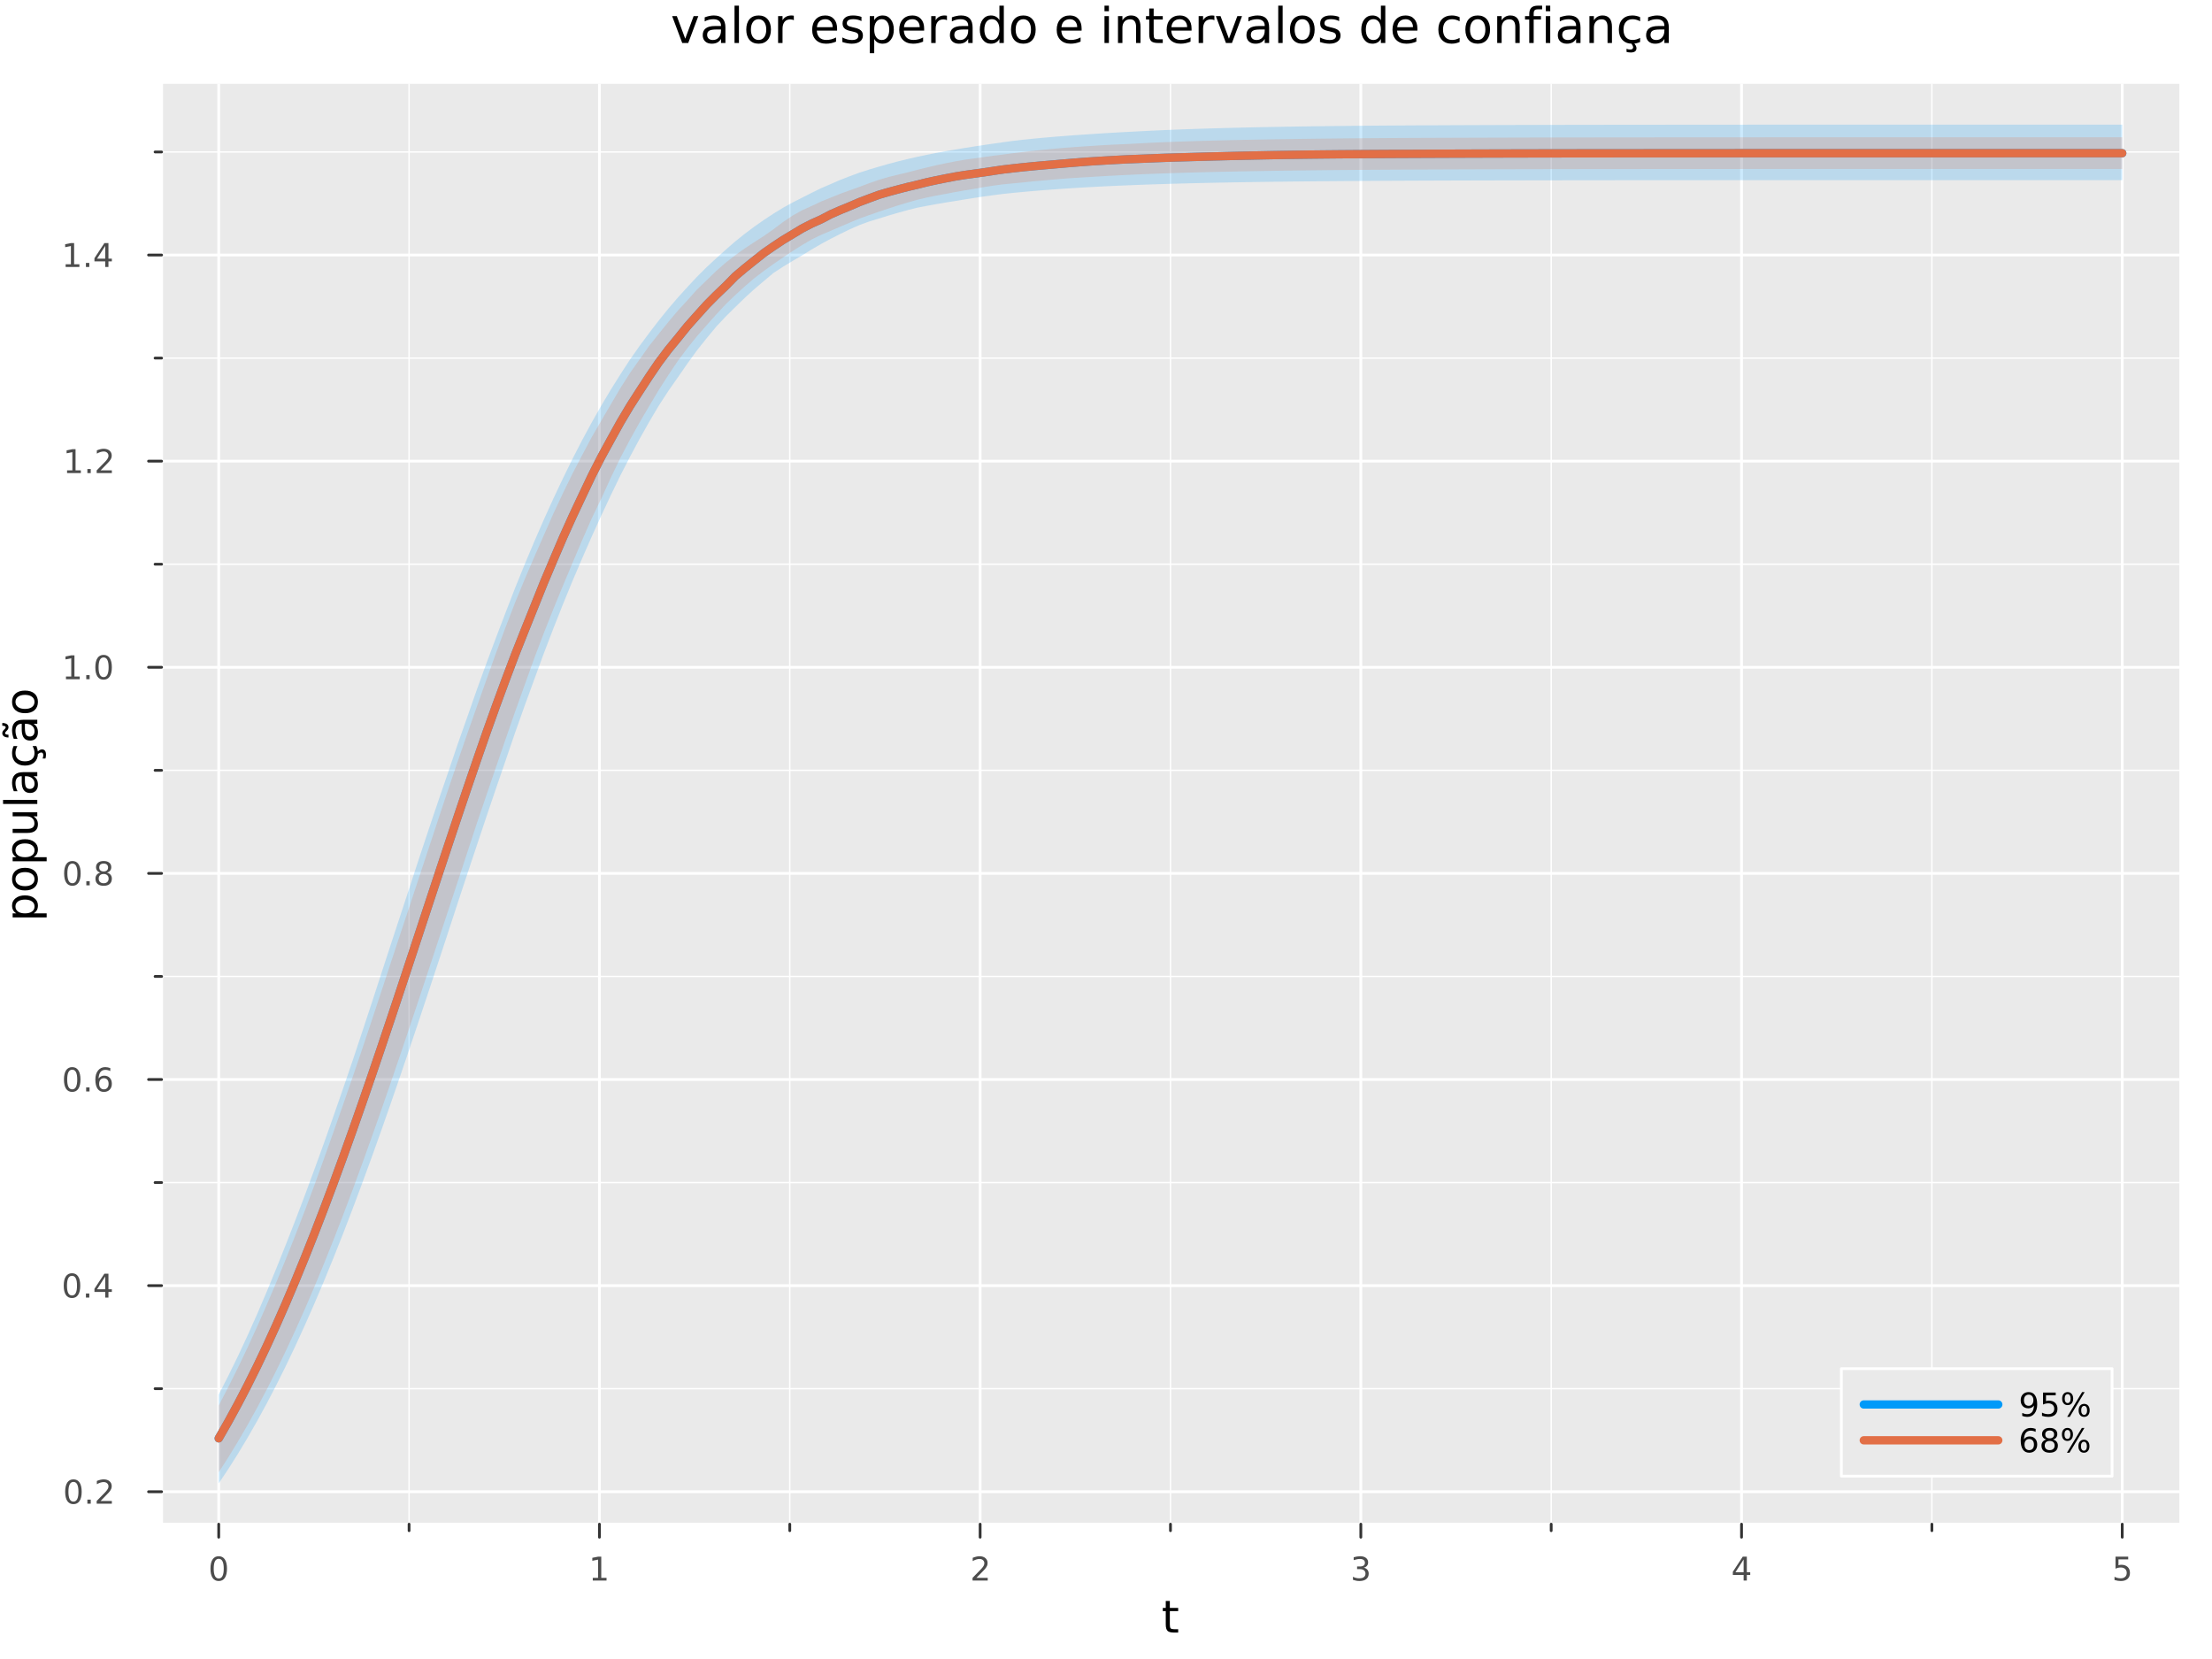 <?xml version="1.0" encoding="utf-8"?>
<svg xmlns="http://www.w3.org/2000/svg" xmlns:xlink="http://www.w3.org/1999/xlink" width="800" height="600" viewBox="0 0 3200 2400">
<rect x="0" y="0" width="3200" height="2400" fill="#808080" stroke="none"/>
<defs>
  <clipPath id="clip270">
    <rect x="0" y="0" width="3200" height="2400"/>
  </clipPath>
</defs>
<path clip-path="url(#clip270)" d="M0 2400 L3200 2400 L3200 0 L0 0  Z" fill="#ffffff" fill-rule="evenodd" fill-opacity="1"/>
<defs>
  <clipPath id="clip271">
    <rect x="640" y="0" width="2241" height="2241"/>
  </clipPath>
</defs>
<path clip-path="url(#clip270)" d="M233.806 2204.92 L3152.76 2204.92 L3152.76 121.312 L233.806 121.312  Z" fill="#eaeaea" fill-rule="evenodd" fill-opacity="1"/>
<defs>
  <clipPath id="clip272">
    <rect x="233" y="121" width="2920" height="2085"/>
  </clipPath>
</defs>
<polyline clip-path="url(#clip272)" style="stroke:#ffffff; stroke-linecap:round; stroke-linejoin:round; stroke-width:4; stroke-opacity:1; fill:none" points="316.418,2204.92 316.418,121.312 "/>
<polyline clip-path="url(#clip272)" style="stroke:#ffffff; stroke-linecap:round; stroke-linejoin:round; stroke-width:4; stroke-opacity:1; fill:none" points="867.163,2204.92 867.163,121.312 "/>
<polyline clip-path="url(#clip272)" style="stroke:#ffffff; stroke-linecap:round; stroke-linejoin:round; stroke-width:4; stroke-opacity:1; fill:none" points="1417.91,2204.92 1417.91,121.312 "/>
<polyline clip-path="url(#clip272)" style="stroke:#ffffff; stroke-linecap:round; stroke-linejoin:round; stroke-width:4; stroke-opacity:1; fill:none" points="1968.65,2204.92 1968.65,121.312 "/>
<polyline clip-path="url(#clip272)" style="stroke:#ffffff; stroke-linecap:round; stroke-linejoin:round; stroke-width:4; stroke-opacity:1; fill:none" points="2519.4,2204.92 2519.4,121.312 "/>
<polyline clip-path="url(#clip272)" style="stroke:#ffffff; stroke-linecap:round; stroke-linejoin:round; stroke-width:4; stroke-opacity:1; fill:none" points="3070.14,2204.92 3070.14,121.312 "/>
<polyline clip-path="url(#clip272)" style="stroke:#ffffff; stroke-linecap:round; stroke-linejoin:round; stroke-width:2; stroke-opacity:1; fill:none" points="591.791,2204.92 591.791,121.312 "/>
<polyline clip-path="url(#clip272)" style="stroke:#ffffff; stroke-linecap:round; stroke-linejoin:round; stroke-width:2; stroke-opacity:1; fill:none" points="1142.54,2204.92 1142.54,121.312 "/>
<polyline clip-path="url(#clip272)" style="stroke:#ffffff; stroke-linecap:round; stroke-linejoin:round; stroke-width:2; stroke-opacity:1; fill:none" points="1693.28,2204.92 1693.28,121.312 "/>
<polyline clip-path="url(#clip272)" style="stroke:#ffffff; stroke-linecap:round; stroke-linejoin:round; stroke-width:2; stroke-opacity:1; fill:none" points="2244.03,2204.92 2244.03,121.312 "/>
<polyline clip-path="url(#clip272)" style="stroke:#ffffff; stroke-linecap:round; stroke-linejoin:round; stroke-width:2; stroke-opacity:1; fill:none" points="2794.77,2204.92 2794.77,121.312 "/>
<polyline clip-path="url(#clip270)" style="stroke:#ffffff; stroke-linecap:round; stroke-linejoin:round; stroke-width:4; stroke-opacity:1; fill:none" points="233.806,2204.92 3152.76,2204.92 "/>
<polyline clip-path="url(#clip270)" style="stroke:#333333; stroke-linecap:round; stroke-linejoin:round; stroke-width:4; stroke-opacity:1; fill:none" points="316.418,2204.92 316.418,2223.82 "/>
<polyline clip-path="url(#clip270)" style="stroke:#333333; stroke-linecap:round; stroke-linejoin:round; stroke-width:4; stroke-opacity:1; fill:none" points="867.163,2204.92 867.163,2223.82 "/>
<polyline clip-path="url(#clip270)" style="stroke:#333333; stroke-linecap:round; stroke-linejoin:round; stroke-width:4; stroke-opacity:1; fill:none" points="1417.91,2204.92 1417.91,2223.82 "/>
<polyline clip-path="url(#clip270)" style="stroke:#333333; stroke-linecap:round; stroke-linejoin:round; stroke-width:4; stroke-opacity:1; fill:none" points="1968.65,2204.92 1968.65,2223.82 "/>
<polyline clip-path="url(#clip270)" style="stroke:#333333; stroke-linecap:round; stroke-linejoin:round; stroke-width:4; stroke-opacity:1; fill:none" points="2519.4,2204.92 2519.4,2223.82 "/>
<polyline clip-path="url(#clip270)" style="stroke:#333333; stroke-linecap:round; stroke-linejoin:round; stroke-width:4; stroke-opacity:1; fill:none" points="3070.14,2204.92 3070.14,2223.82 "/>
<polyline clip-path="url(#clip270)" style="stroke:#333333; stroke-linecap:round; stroke-linejoin:round; stroke-width:4; stroke-opacity:1; fill:none" points="591.791,2204.92 591.791,2214.37 "/>
<polyline clip-path="url(#clip270)" style="stroke:#333333; stroke-linecap:round; stroke-linejoin:round; stroke-width:4; stroke-opacity:1; fill:none" points="1142.54,2204.92 1142.54,2214.37 "/>
<polyline clip-path="url(#clip270)" style="stroke:#333333; stroke-linecap:round; stroke-linejoin:round; stroke-width:4; stroke-opacity:1; fill:none" points="1693.28,2204.92 1693.28,2214.37 "/>
<polyline clip-path="url(#clip270)" style="stroke:#333333; stroke-linecap:round; stroke-linejoin:round; stroke-width:4; stroke-opacity:1; fill:none" points="2244.03,2204.92 2244.03,2214.37 "/>
<polyline clip-path="url(#clip270)" style="stroke:#333333; stroke-linecap:round; stroke-linejoin:round; stroke-width:4; stroke-opacity:1; fill:none" points="2794.77,2204.92 2794.77,2214.37 "/>
<path clip-path="url(#clip270)" d="M316.418 2255.04 Q312.807 2255.04 310.978 2258.6 Q309.173 2262.14 309.173 2269.27 Q309.173 2276.38 310.978 2279.95 Q312.807 2283.49 316.418 2283.49 Q320.052 2283.49 321.858 2279.95 Q323.687 2276.38 323.687 2269.27 Q323.687 2262.14 321.858 2258.6 Q320.052 2255.04 316.418 2255.04 M316.418 2251.33 Q322.228 2251.33 325.284 2255.94 Q328.362 2260.52 328.362 2269.27 Q328.362 2278 325.284 2282.61 Q322.228 2287.19 316.418 2287.19 Q310.608 2287.19 307.529 2282.61 Q304.474 2278 304.474 2269.27 Q304.474 2260.52 307.529 2255.94 Q310.608 2251.33 316.418 2251.33 Z" fill="#4c4c4c" fill-rule="nonzero" fill-opacity="1" /><path clip-path="url(#clip270)" d="M857.545 2282.58 L865.184 2282.58 L865.184 2256.22 L856.874 2257.89 L856.874 2253.63 L865.138 2251.96 L869.814 2251.96 L869.814 2282.58 L877.453 2282.58 L877.453 2286.52 L857.545 2286.52 L857.545 2282.58 Z" fill="#4c4c4c" fill-rule="nonzero" fill-opacity="1" /><path clip-path="url(#clip270)" d="M1412.56 2282.58 L1428.88 2282.58 L1428.88 2286.52 L1406.94 2286.52 L1406.94 2282.58 Q1409.6 2279.83 1414.18 2275.2 Q1418.79 2270.55 1419.97 2269.21 Q1422.21 2266.68 1423.09 2264.95 Q1424 2263.19 1424 2261.5 Q1424 2258.74 1422.05 2257.01 Q1420.13 2255.27 1417.03 2255.27 Q1414.83 2255.27 1412.38 2256.03 Q1409.95 2256.8 1407.17 2258.35 L1407.17 2253.63 Q1409.99 2252.49 1412.45 2251.91 Q1414.9 2251.33 1416.94 2251.33 Q1422.31 2251.33 1425.5 2254.02 Q1428.7 2256.71 1428.7 2261.2 Q1428.7 2263.33 1427.89 2265.25 Q1427.1 2267.14 1424.99 2269.74 Q1424.41 2270.41 1421.31 2273.63 Q1418.21 2276.82 1412.56 2282.58 Z" fill="#4c4c4c" fill-rule="nonzero" fill-opacity="1" /><path clip-path="url(#clip270)" d="M1972.9 2267.89 Q1976.26 2268.6 1978.13 2270.87 Q1980.03 2273.14 1980.03 2276.47 Q1980.03 2281.59 1976.51 2284.39 Q1972.99 2287.19 1966.51 2287.19 Q1964.34 2287.19 1962.02 2286.75 Q1959.73 2286.33 1957.28 2285.48 L1957.28 2280.96 Q1959.22 2282.1 1961.54 2282.68 Q1963.85 2283.26 1966.37 2283.26 Q1970.77 2283.26 1973.06 2281.52 Q1975.38 2279.78 1975.38 2276.47 Q1975.38 2273.42 1973.23 2271.71 Q1971.1 2269.97 1967.28 2269.97 L1963.25 2269.97 L1963.25 2266.13 L1967.46 2266.13 Q1970.91 2266.13 1972.74 2264.76 Q1974.57 2263.37 1974.57 2260.78 Q1974.57 2258.12 1972.67 2256.71 Q1970.79 2255.27 1967.28 2255.27 Q1965.36 2255.27 1963.16 2255.69 Q1960.96 2256.1 1958.32 2256.98 L1958.32 2252.82 Q1960.98 2252.08 1963.29 2251.71 Q1965.63 2251.33 1967.69 2251.33 Q1973.02 2251.33 1976.12 2253.77 Q1979.22 2256.17 1979.22 2260.29 Q1979.22 2263.16 1977.58 2265.15 Q1975.93 2267.12 1972.9 2267.89 Z" fill="#4c4c4c" fill-rule="nonzero" fill-opacity="1" /><path clip-path="url(#clip270)" d="M2522.41 2256.03 L2510.6 2274.48 L2522.41 2274.48 L2522.41 2256.03 M2521.18 2251.96 L2527.06 2251.96 L2527.06 2274.48 L2531.99 2274.48 L2531.99 2278.37 L2527.06 2278.37 L2527.06 2286.52 L2522.41 2286.52 L2522.41 2278.37 L2506.81 2278.37 L2506.81 2273.86 L2521.18 2251.96 Z" fill="#4c4c4c" fill-rule="nonzero" fill-opacity="1" /><path clip-path="url(#clip270)" d="M3060.42 2251.96 L3078.78 2251.96 L3078.78 2255.9 L3064.7 2255.9 L3064.7 2264.37 Q3065.72 2264.02 3066.74 2263.86 Q3067.76 2263.67 3068.78 2263.67 Q3074.57 2263.67 3077.95 2266.84 Q3081.32 2270.02 3081.32 2275.43 Q3081.32 2281.01 3077.85 2284.11 Q3074.38 2287.19 3068.06 2287.19 Q3065.88 2287.19 3063.62 2286.82 Q3061.37 2286.45 3058.96 2285.71 L3058.96 2281.01 Q3061.05 2282.14 3063.27 2282.7 Q3065.49 2283.26 3067.97 2283.26 Q3071.97 2283.26 3074.31 2281.15 Q3076.65 2279.04 3076.65 2275.43 Q3076.65 2271.82 3074.31 2269.71 Q3071.97 2267.61 3067.97 2267.61 Q3066.09 2267.61 3064.22 2268.02 Q3062.37 2268.44 3060.42 2269.32 L3060.42 2251.96 Z" fill="#4c4c4c" fill-rule="nonzero" fill-opacity="1" /><path clip-path="url(#clip270)" d="M1692.34 2316.01 L1692.34 2326.14 L1704.41 2326.14 L1704.41 2330.69 L1692.34 2330.69 L1692.34 2350.04 Q1692.34 2354.4 1693.52 2355.64 Q1694.73 2356.88 1698.39 2356.88 L1704.41 2356.88 L1704.41 2361.78 L1698.39 2361.78 Q1691.61 2361.78 1689.03 2359.27 Q1686.45 2356.72 1686.45 2350.04 L1686.45 2330.69 L1682.16 2330.69 L1682.16 2326.14 L1686.45 2326.14 L1686.45 2316.01 L1692.34 2316.01 Z" fill="#000000" fill-rule="nonzero" fill-opacity="1" /><polyline clip-path="url(#clip272)" style="stroke:#ffffff; stroke-linecap:round; stroke-linejoin:round; stroke-width:4; stroke-opacity:1; fill:none" points="233.806,2158.03 3152.76,2158.03 "/>
<polyline clip-path="url(#clip272)" style="stroke:#ffffff; stroke-linecap:round; stroke-linejoin:round; stroke-width:4; stroke-opacity:1; fill:none" points="233.806,1859.85 3152.76,1859.85 "/>
<polyline clip-path="url(#clip272)" style="stroke:#ffffff; stroke-linecap:round; stroke-linejoin:round; stroke-width:4; stroke-opacity:1; fill:none" points="233.806,1561.67 3152.76,1561.67 "/>
<polyline clip-path="url(#clip272)" style="stroke:#ffffff; stroke-linecap:round; stroke-linejoin:round; stroke-width:4; stroke-opacity:1; fill:none" points="233.806,1263.49 3152.76,1263.49 "/>
<polyline clip-path="url(#clip272)" style="stroke:#ffffff; stroke-linecap:round; stroke-linejoin:round; stroke-width:4; stroke-opacity:1; fill:none" points="233.806,965.306 3152.76,965.306 "/>
<polyline clip-path="url(#clip272)" style="stroke:#ffffff; stroke-linecap:round; stroke-linejoin:round; stroke-width:4; stroke-opacity:1; fill:none" points="233.806,667.125 3152.76,667.125 "/>
<polyline clip-path="url(#clip272)" style="stroke:#ffffff; stroke-linecap:round; stroke-linejoin:round; stroke-width:4; stroke-opacity:1; fill:none" points="233.806,368.944 3152.76,368.944 "/>
<polyline clip-path="url(#clip272)" style="stroke:#ffffff; stroke-linecap:round; stroke-linejoin:round; stroke-width:2; stroke-opacity:1; fill:none" points="233.806,2008.94 3152.76,2008.94 "/>
<polyline clip-path="url(#clip272)" style="stroke:#ffffff; stroke-linecap:round; stroke-linejoin:round; stroke-width:2; stroke-opacity:1; fill:none" points="233.806,1710.76 3152.76,1710.76 "/>
<polyline clip-path="url(#clip272)" style="stroke:#ffffff; stroke-linecap:round; stroke-linejoin:round; stroke-width:2; stroke-opacity:1; fill:none" points="233.806,1412.58 3152.76,1412.58 "/>
<polyline clip-path="url(#clip272)" style="stroke:#ffffff; stroke-linecap:round; stroke-linejoin:round; stroke-width:2; stroke-opacity:1; fill:none" points="233.806,1114.4 3152.76,1114.4 "/>
<polyline clip-path="url(#clip272)" style="stroke:#ffffff; stroke-linecap:round; stroke-linejoin:round; stroke-width:2; stroke-opacity:1; fill:none" points="233.806,816.216 3152.76,816.216 "/>
<polyline clip-path="url(#clip272)" style="stroke:#ffffff; stroke-linecap:round; stroke-linejoin:round; stroke-width:2; stroke-opacity:1; fill:none" points="233.806,518.035 3152.76,518.035 "/>
<polyline clip-path="url(#clip272)" style="stroke:#ffffff; stroke-linecap:round; stroke-linejoin:round; stroke-width:2; stroke-opacity:1; fill:none" points="233.806,219.854 3152.76,219.854 "/>
<polyline clip-path="url(#clip270)" style="stroke:#ffffff; stroke-linecap:round; stroke-linejoin:round; stroke-width:4; stroke-opacity:1; fill:none" points="233.806,2204.92 233.806,121.312 "/>
<polyline clip-path="url(#clip270)" style="stroke:#333333; stroke-linecap:round; stroke-linejoin:round; stroke-width:4; stroke-opacity:1; fill:none" points="233.806,2158.03 214.909,2158.03 "/>
<polyline clip-path="url(#clip270)" style="stroke:#333333; stroke-linecap:round; stroke-linejoin:round; stroke-width:4; stroke-opacity:1; fill:none" points="233.806,1859.85 214.909,1859.85 "/>
<polyline clip-path="url(#clip270)" style="stroke:#333333; stroke-linecap:round; stroke-linejoin:round; stroke-width:4; stroke-opacity:1; fill:none" points="233.806,1561.67 214.909,1561.67 "/>
<polyline clip-path="url(#clip270)" style="stroke:#333333; stroke-linecap:round; stroke-linejoin:round; stroke-width:4; stroke-opacity:1; fill:none" points="233.806,1263.49 214.909,1263.49 "/>
<polyline clip-path="url(#clip270)" style="stroke:#333333; stroke-linecap:round; stroke-linejoin:round; stroke-width:4; stroke-opacity:1; fill:none" points="233.806,965.306 214.909,965.306 "/>
<polyline clip-path="url(#clip270)" style="stroke:#333333; stroke-linecap:round; stroke-linejoin:round; stroke-width:4; stroke-opacity:1; fill:none" points="233.806,667.125 214.909,667.125 "/>
<polyline clip-path="url(#clip270)" style="stroke:#333333; stroke-linecap:round; stroke-linejoin:round; stroke-width:4; stroke-opacity:1; fill:none" points="233.806,368.944 214.909,368.944 "/>
<polyline clip-path="url(#clip270)" style="stroke:#333333; stroke-linecap:round; stroke-linejoin:round; stroke-width:4; stroke-opacity:1; fill:none" points="233.806,2008.94 224.357,2008.94 "/>
<polyline clip-path="url(#clip270)" style="stroke:#333333; stroke-linecap:round; stroke-linejoin:round; stroke-width:4; stroke-opacity:1; fill:none" points="233.806,1710.76 224.357,1710.76 "/>
<polyline clip-path="url(#clip270)" style="stroke:#333333; stroke-linecap:round; stroke-linejoin:round; stroke-width:4; stroke-opacity:1; fill:none" points="233.806,1412.58 224.357,1412.58 "/>
<polyline clip-path="url(#clip270)" style="stroke:#333333; stroke-linecap:round; stroke-linejoin:round; stroke-width:4; stroke-opacity:1; fill:none" points="233.806,1114.4 224.357,1114.4 "/>
<polyline clip-path="url(#clip270)" style="stroke:#333333; stroke-linecap:round; stroke-linejoin:round; stroke-width:4; stroke-opacity:1; fill:none" points="233.806,816.216 224.357,816.216 "/>
<polyline clip-path="url(#clip270)" style="stroke:#333333; stroke-linecap:round; stroke-linejoin:round; stroke-width:4; stroke-opacity:1; fill:none" points="233.806,518.035 224.357,518.035 "/>
<polyline clip-path="url(#clip270)" style="stroke:#333333; stroke-linecap:round; stroke-linejoin:round; stroke-width:4; stroke-opacity:1; fill:none" points="233.806,219.854 224.357,219.854 "/>
<path clip-path="url(#clip270)" d="M106.228 2143.83 Q102.617 2143.83 100.788 2147.39 Q98.983 2150.94 98.983 2158.07 Q98.983 2165.17 100.788 2168.74 Q102.617 2172.28 106.228 2172.28 Q109.862 2172.28 111.668 2168.74 Q113.496 2165.17 113.496 2158.07 Q113.496 2150.94 111.668 2147.39 Q109.862 2143.83 106.228 2143.83 M106.228 2140.13 Q112.038 2140.13 115.094 2144.73 Q118.172 2149.32 118.172 2158.07 Q118.172 2166.79 115.094 2171.4 Q112.038 2175.98 106.228 2175.98 Q100.418 2175.98 97.339 2171.4 Q94.284 2166.79 94.284 2158.07 Q94.284 2149.32 97.339 2144.73 Q100.418 2140.13 106.228 2140.13 Z" fill="#4c4c4c" fill-rule="nonzero" fill-opacity="1" /><path clip-path="url(#clip270)" d="M126.39 2169.43 L131.274 2169.43 L131.274 2175.31 L126.39 2175.31 L126.39 2169.43 Z" fill="#4c4c4c" fill-rule="nonzero" fill-opacity="1" /><path clip-path="url(#clip270)" d="M145.487 2171.38 L161.806 2171.38 L161.806 2175.31 L139.862 2175.31 L139.862 2171.38 Q142.524 2168.62 147.107 2163.99 Q151.714 2159.34 152.894 2158 Q155.14 2155.47 156.019 2153.74 Q156.922 2151.98 156.922 2150.29 Q156.922 2147.53 154.978 2145.8 Q153.056 2144.06 149.954 2144.06 Q147.755 2144.06 145.302 2144.82 Q142.871 2145.59 140.093 2147.14 L140.093 2142.42 Q142.917 2141.28 145.371 2140.7 Q147.825 2140.13 149.862 2140.13 Q155.232 2140.13 158.427 2142.81 Q161.621 2145.5 161.621 2149.99 Q161.621 2152.12 160.811 2154.04 Q160.024 2155.94 157.917 2158.53 Q157.339 2159.2 154.237 2162.42 Q151.135 2165.61 145.487 2171.38 Z" fill="#4c4c4c" fill-rule="nonzero" fill-opacity="1" /><path clip-path="url(#clip270)" d="M104.145 1845.65 Q100.533 1845.65 98.705 1849.21 Q96.899 1852.75 96.899 1859.88 Q96.899 1866.99 98.705 1870.56 Q100.533 1874.1 104.145 1874.1 Q107.779 1874.1 109.584 1870.56 Q111.413 1866.99 111.413 1859.88 Q111.413 1852.75 109.584 1849.21 Q107.779 1845.65 104.145 1845.65 M104.145 1841.94 Q109.955 1841.94 113.01 1846.55 Q116.089 1851.13 116.089 1859.88 Q116.089 1868.61 113.01 1873.22 Q109.955 1877.8 104.145 1877.8 Q98.334 1877.8 95.256 1873.22 Q92.2 1868.61 92.2 1859.88 Q92.2 1851.13 95.256 1846.55 Q98.334 1841.94 104.145 1841.94 Z" fill="#4c4c4c" fill-rule="nonzero" fill-opacity="1" /><path clip-path="url(#clip270)" d="M124.306 1871.25 L129.191 1871.25 L129.191 1877.13 L124.306 1877.13 L124.306 1871.25 Z" fill="#4c4c4c" fill-rule="nonzero" fill-opacity="1" /><path clip-path="url(#clip270)" d="M152.223 1846.64 L140.417 1865.09 L152.223 1865.09 L152.223 1846.64 M150.996 1842.57 L156.876 1842.57 L156.876 1865.09 L161.806 1865.09 L161.806 1868.98 L156.876 1868.98 L156.876 1877.13 L152.223 1877.13 L152.223 1868.98 L136.621 1868.98 L136.621 1864.47 L150.996 1842.57 Z" fill="#4c4c4c" fill-rule="nonzero" fill-opacity="1" /><path clip-path="url(#clip270)" d="M104.469 1547.47 Q100.858 1547.47 99.029 1551.03 Q97.223 1554.57 97.223 1561.7 Q97.223 1568.81 99.029 1572.37 Q100.858 1575.92 104.469 1575.92 Q108.103 1575.92 109.908 1572.37 Q111.737 1568.81 111.737 1561.7 Q111.737 1554.57 109.908 1551.03 Q108.103 1547.47 104.469 1547.47 M104.469 1543.76 Q110.279 1543.76 113.334 1548.37 Q116.413 1552.95 116.413 1561.7 Q116.413 1570.43 113.334 1575.04 Q110.279 1579.62 104.469 1579.62 Q98.659 1579.62 95.58 1575.04 Q92.524 1570.43 92.524 1561.7 Q92.524 1552.95 95.58 1548.37 Q98.659 1543.76 104.469 1543.76 Z" fill="#4c4c4c" fill-rule="nonzero" fill-opacity="1" /><path clip-path="url(#clip270)" d="M124.631 1573.07 L129.515 1573.07 L129.515 1578.95 L124.631 1578.95 L124.631 1573.07 Z" fill="#4c4c4c" fill-rule="nonzero" fill-opacity="1" /><path clip-path="url(#clip270)" d="M150.279 1559.81 Q147.13 1559.81 145.279 1561.96 Q143.45 1564.11 143.45 1567.86 Q143.45 1571.59 145.279 1573.76 Q147.13 1575.92 150.279 1575.92 Q153.427 1575.92 155.255 1573.76 Q157.107 1571.59 157.107 1567.86 Q157.107 1564.11 155.255 1561.96 Q153.427 1559.81 150.279 1559.81 M159.561 1545.15 L159.561 1549.41 Q157.802 1548.58 155.996 1548.14 Q154.214 1547.7 152.454 1547.7 Q147.825 1547.7 145.371 1550.82 Q142.941 1553.95 142.593 1560.27 Q143.959 1558.25 146.019 1557.19 Q148.079 1556.1 150.556 1556.1 Q155.765 1556.1 158.774 1559.27 Q161.806 1562.42 161.806 1567.86 Q161.806 1573.18 158.658 1576.4 Q155.51 1579.62 150.279 1579.62 Q144.283 1579.62 141.112 1575.04 Q137.941 1570.43 137.941 1561.7 Q137.941 1553.51 141.83 1548.65 Q145.718 1543.76 152.269 1543.76 Q154.029 1543.76 155.811 1544.11 Q157.616 1544.46 159.561 1545.15 Z" fill="#4c4c4c" fill-rule="nonzero" fill-opacity="1" /><path clip-path="url(#clip270)" d="M104.723 1249.29 Q101.112 1249.29 99.284 1252.85 Q97.478 1256.39 97.478 1263.52 Q97.478 1270.63 99.284 1274.19 Q101.112 1277.74 104.723 1277.74 Q108.357 1277.74 110.163 1274.19 Q111.992 1270.63 111.992 1263.52 Q111.992 1256.39 110.163 1252.85 Q108.357 1249.29 104.723 1249.29 M104.723 1245.58 Q110.533 1245.58 113.589 1250.19 Q116.668 1254.77 116.668 1263.52 Q116.668 1272.25 113.589 1276.86 Q110.533 1281.44 104.723 1281.44 Q98.913 1281.44 95.834 1276.86 Q92.779 1272.25 92.779 1263.52 Q92.779 1254.77 95.834 1250.19 Q98.913 1245.58 104.723 1245.58 Z" fill="#4c4c4c" fill-rule="nonzero" fill-opacity="1" /><path clip-path="url(#clip270)" d="M124.885 1274.89 L129.769 1274.89 L129.769 1280.77 L124.885 1280.77 L124.885 1274.89 Z" fill="#4c4c4c" fill-rule="nonzero" fill-opacity="1" /><path clip-path="url(#clip270)" d="M149.954 1264.36 Q146.621 1264.36 144.7 1266.14 Q142.802 1267.92 142.802 1271.05 Q142.802 1274.17 144.7 1275.95 Q146.621 1277.74 149.954 1277.74 Q153.288 1277.74 155.209 1275.95 Q157.13 1274.15 157.13 1271.05 Q157.13 1267.92 155.209 1266.14 Q153.311 1264.36 149.954 1264.36 M145.279 1262.36 Q142.269 1261.62 140.58 1259.56 Q138.913 1257.5 138.913 1254.54 Q138.913 1250.4 141.853 1247.99 Q144.816 1245.58 149.954 1245.58 Q155.116 1245.58 158.056 1247.99 Q160.996 1250.4 160.996 1254.54 Q160.996 1257.5 159.306 1259.56 Q157.64 1261.62 154.654 1262.36 Q158.033 1263.15 159.908 1265.44 Q161.806 1267.74 161.806 1271.05 Q161.806 1276.07 158.728 1278.75 Q155.672 1281.44 149.954 1281.44 Q144.237 1281.44 141.158 1278.75 Q138.103 1276.07 138.103 1271.05 Q138.103 1267.74 140.001 1265.44 Q141.899 1263.15 145.279 1262.36 M143.566 1254.98 Q143.566 1257.67 145.232 1259.17 Q146.922 1260.68 149.954 1260.68 Q152.964 1260.68 154.654 1259.17 Q156.366 1257.67 156.366 1254.98 Q156.366 1252.3 154.654 1250.79 Q152.964 1249.29 149.954 1249.29 Q146.922 1249.29 145.232 1250.79 Q143.566 1252.3 143.566 1254.98 Z" fill="#4c4c4c" fill-rule="nonzero" fill-opacity="1" /><path clip-path="url(#clip270)" d="M95.441 978.651 L103.08 978.651 L103.08 952.286 L94.77 953.952 L94.77 949.693 L103.033 948.026 L107.709 948.026 L107.709 978.651 L115.348 978.651 L115.348 982.586 L95.441 982.586 L95.441 978.651 Z" fill="#4c4c4c" fill-rule="nonzero" fill-opacity="1" /><path clip-path="url(#clip270)" d="M124.793 976.707 L129.677 976.707 L129.677 982.586 L124.793 982.586 L124.793 976.707 Z" fill="#4c4c4c" fill-rule="nonzero" fill-opacity="1" /><path clip-path="url(#clip270)" d="M149.862 951.105 Q146.251 951.105 144.422 954.67 Q142.617 958.212 142.617 965.341 Q142.617 972.448 144.422 976.012 Q146.251 979.554 149.862 979.554 Q153.496 979.554 155.302 976.012 Q157.13 972.448 157.13 965.341 Q157.13 958.212 155.302 954.67 Q153.496 951.105 149.862 951.105 M149.862 947.401 Q155.672 947.401 158.728 952.008 Q161.806 956.591 161.806 965.341 Q161.806 974.068 158.728 978.674 Q155.672 983.258 149.862 983.258 Q144.052 983.258 140.973 978.674 Q137.918 974.068 137.918 965.341 Q137.918 956.591 140.973 952.008 Q144.052 947.401 149.862 947.401 Z" fill="#4c4c4c" fill-rule="nonzero" fill-opacity="1" /><path clip-path="url(#clip270)" d="M97.038 680.47 L104.677 680.47 L104.677 654.105 L96.367 655.771 L96.367 651.512 L104.631 649.845 L109.307 649.845 L109.307 680.47 L116.945 680.47 L116.945 684.405 L97.038 684.405 L97.038 680.47 Z" fill="#4c4c4c" fill-rule="nonzero" fill-opacity="1" /><path clip-path="url(#clip270)" d="M126.39 678.526 L131.274 678.526 L131.274 684.405 L126.39 684.405 L126.39 678.526 Z" fill="#4c4c4c" fill-rule="nonzero" fill-opacity="1" /><path clip-path="url(#clip270)" d="M145.487 680.47 L161.806 680.47 L161.806 684.405 L139.862 684.405 L139.862 680.47 Q142.524 677.716 147.107 673.086 Q151.714 668.433 152.894 667.091 Q155.14 664.568 156.019 662.831 Q156.922 661.072 156.922 659.382 Q156.922 656.628 154.978 654.892 Q153.056 653.156 149.954 653.156 Q147.755 653.156 145.302 653.919 Q142.871 654.683 140.093 656.234 L140.093 651.512 Q142.917 650.378 145.371 649.799 Q147.825 649.22 149.862 649.22 Q155.232 649.22 158.427 651.906 Q161.621 654.591 161.621 659.081 Q161.621 661.211 160.811 663.132 Q160.024 665.03 157.917 667.623 Q157.339 668.294 154.237 671.512 Q151.135 674.706 145.487 680.47 Z" fill="#4c4c4c" fill-rule="nonzero" fill-opacity="1" /><path clip-path="url(#clip270)" d="M94.955 382.289 L102.594 382.289 L102.594 355.924 L94.284 357.59 L94.284 353.331 L102.547 351.664 L107.223 351.664 L107.223 382.289 L114.862 382.289 L114.862 386.224 L94.955 386.224 L94.955 382.289 Z" fill="#4c4c4c" fill-rule="nonzero" fill-opacity="1" /><path clip-path="url(#clip270)" d="M124.306 380.345 L129.191 380.345 L129.191 386.224 L124.306 386.224 L124.306 380.345 Z" fill="#4c4c4c" fill-rule="nonzero" fill-opacity="1" /><path clip-path="url(#clip270)" d="M152.223 355.738 L140.417 374.187 L152.223 374.187 L152.223 355.738 M150.996 351.664 L156.876 351.664 L156.876 374.187 L161.806 374.187 L161.806 378.076 L156.876 378.076 L156.876 386.224 L152.223 386.224 L152.223 378.076 L136.621 378.076 L136.621 373.562 L150.996 351.664 Z" fill="#4c4c4c" fill-rule="nonzero" fill-opacity="1" /><path clip-path="url(#clip270)" d="M48.597 1321.32 L67.503 1321.32 L67.503 1327.21 L18.296 1327.21 L18.296 1321.32 L23.707 1321.32 Q20.524 1319.47 18.996 1316.67 Q17.437 1313.84 17.437 1309.93 Q17.437 1303.43 22.593 1299.39 Q27.749 1295.32 36.152 1295.32 Q44.555 1295.32 49.711 1299.39 Q54.867 1303.43 54.867 1309.93 Q54.867 1313.84 53.339 1316.67 Q51.78 1319.47 48.597 1321.32 M36.152 1301.4 Q29.691 1301.4 26.03 1304.07 Q22.338 1306.71 22.338 1311.36 Q22.338 1316 26.03 1318.68 Q29.691 1321.32 36.152 1321.32 Q42.613 1321.32 46.305 1318.68 Q49.966 1316 49.966 1311.36 Q49.966 1306.71 46.305 1304.07 Q42.613 1301.4 36.152 1301.4 Z" fill="#000000" fill-rule="nonzero" fill-opacity="1" /><path clip-path="url(#clip270)" d="M22.402 1271.79 Q22.402 1276.51 26.094 1279.24 Q29.755 1281.98 36.152 1281.98 Q42.55 1281.98 46.242 1279.27 Q49.902 1276.54 49.902 1271.79 Q49.902 1267.12 46.21 1264.38 Q42.518 1261.64 36.152 1261.64 Q29.818 1261.64 26.126 1264.38 Q22.402 1267.12 22.402 1271.79 M17.437 1271.79 Q17.437 1264.16 22.402 1259.8 Q27.367 1255.43 36.152 1255.43 Q44.905 1255.43 49.902 1259.8 Q54.867 1264.16 54.867 1271.79 Q54.867 1279.47 49.902 1283.83 Q44.905 1288.15 36.152 1288.15 Q27.367 1288.15 22.402 1283.83 Q17.437 1279.47 17.437 1271.79 Z" fill="#000000" fill-rule="nonzero" fill-opacity="1" /><path clip-path="url(#clip270)" d="M48.597 1240.06 L67.503 1240.06 L67.503 1245.95 L18.296 1245.95 L18.296 1240.06 L23.707 1240.06 Q20.524 1238.22 18.996 1235.41 Q17.437 1232.58 17.437 1228.67 Q17.437 1222.17 22.593 1218.13 Q27.749 1214.06 36.152 1214.06 Q44.555 1214.06 49.711 1218.13 Q54.867 1222.17 54.867 1228.67 Q54.867 1232.58 53.339 1235.41 Q51.78 1238.22 48.597 1240.06 M36.152 1220.14 Q29.691 1220.14 26.03 1222.81 Q22.338 1225.45 22.338 1230.1 Q22.338 1234.75 26.03 1237.42 Q29.691 1240.06 36.152 1240.06 Q42.613 1240.06 46.305 1237.42 Q49.966 1234.75 49.966 1230.1 Q49.966 1225.45 46.305 1222.81 Q42.613 1220.14 36.152 1220.14 Z" fill="#000000" fill-rule="nonzero" fill-opacity="1" /><path clip-path="url(#clip270)" d="M39.876 1204.95 L18.296 1204.95 L18.296 1199.1 L39.653 1199.1 Q44.714 1199.1 47.26 1197.12 Q49.775 1195.15 49.775 1191.2 Q49.775 1186.46 46.751 1183.72 Q43.727 1180.96 38.507 1180.96 L18.296 1180.96 L18.296 1175.1 L53.944 1175.1 L53.944 1180.96 L48.47 1180.96 Q51.716 1183.09 53.308 1185.92 Q54.867 1188.72 54.867 1192.45 Q54.867 1198.59 51.048 1201.77 Q47.228 1204.95 39.876 1204.95 M17.437 1190.22 L17.437 1190.22 Z" fill="#000000" fill-rule="nonzero" fill-opacity="1" /><path clip-path="url(#clip270)" d="M4.419 1163.04 L4.419 1157.18 L53.944 1157.18 L53.944 1163.04 L4.419 1163.04 Z" fill="#000000" fill-rule="nonzero" fill-opacity="1" /><path clip-path="url(#clip270)" d="M36.025 1128.73 Q36.025 1135.82 37.648 1138.56 Q39.271 1141.3 43.186 1141.3 Q46.305 1141.3 48.151 1139.26 Q49.966 1137.19 49.966 1133.66 Q49.966 1128.79 46.528 1125.86 Q43.059 1122.9 37.33 1122.9 L36.025 1122.9 L36.025 1128.73 M33.606 1117.04 L53.944 1117.04 L53.944 1122.9 L48.533 1122.9 Q51.78 1124.91 53.339 1127.9 Q54.867 1130.89 54.867 1135.22 Q54.867 1140.69 51.812 1143.94 Q48.724 1147.15 43.568 1147.15 Q37.553 1147.15 34.497 1143.14 Q31.441 1139.1 31.441 1131.11 L31.441 1122.9 L30.869 1122.9 Q26.826 1122.9 24.63 1125.57 Q22.402 1128.22 22.402 1133.02 Q22.402 1136.08 23.134 1138.97 Q23.866 1141.87 25.33 1144.54 L19.919 1144.54 Q18.678 1141.33 18.073 1138.31 Q17.437 1135.28 17.437 1132.42 Q17.437 1124.68 21.447 1120.86 Q25.458 1117.04 33.606 1117.04 Z" fill="#000000" fill-rule="nonzero" fill-opacity="1" /><path clip-path="url(#clip270)" d="M19.665 1079.33 L25.139 1079.33 Q23.771 1081.81 23.102 1084.32 Q22.402 1086.81 22.402 1089.35 Q22.402 1095.05 26.03 1098.2 Q29.627 1101.35 36.152 1101.35 Q42.677 1101.35 46.305 1098.2 Q49.902 1095.05 49.902 1089.35 Q49.902 1086.81 49.233 1084.32 Q48.533 1081.81 47.165 1079.33 L52.575 1079.33 Q53.721 1081.78 54.294 1084.42 Q54.867 1087.03 54.867 1089.99 Q54.867 1098.04 49.806 1102.78 Q44.746 1107.53 36.152 1107.53 Q27.431 1107.53 22.434 1102.75 Q17.437 1097.95 17.437 1089.61 Q17.437 1086.9 18.01 1084.32 Q18.551 1081.75 19.665 1079.33 M53.944 1087.6 Q55.917 1085.85 57.573 1084.99 Q59.26 1084.13 60.787 1084.13 Q63.62 1084.13 65.052 1086.04 Q66.516 1087.95 66.516 1091.71 Q66.516 1093.17 66.326 1094.57 Q66.135 1095.94 65.752 1097.31 L61.583 1097.31 Q62.124 1096.23 62.347 1095.05 Q62.602 1093.87 62.602 1092.38 Q62.602 1090.5 61.838 1089.54 Q61.074 1088.59 59.61 1088.59 Q58.655 1088.59 57.254 1089.29 Q55.886 1089.96 53.944 1091.39 L53.944 1087.6 Z" fill="#000000" fill-rule="nonzero" fill-opacity="1" /><path clip-path="url(#clip270)" d="M36.025 1052.94 Q36.025 1060.04 37.648 1062.78 Q39.271 1065.51 43.186 1065.51 Q46.305 1065.51 48.151 1063.48 Q49.966 1061.41 49.966 1057.87 Q49.966 1053.01 46.528 1050.08 Q43.059 1047.12 37.33 1047.12 L36.025 1047.12 L36.025 1052.94 M33.606 1041.26 L53.944 1041.26 L53.944 1047.12 L48.533 1047.12 Q51.78 1049.12 53.339 1052.11 Q54.867 1055.11 54.867 1059.43 Q54.867 1064.91 51.812 1068.16 Q48.724 1071.37 43.568 1071.37 Q37.553 1071.37 34.497 1067.36 Q31.441 1063.32 31.441 1055.33 L31.441 1047.12 L30.869 1047.12 Q26.826 1047.12 24.63 1049.79 Q22.402 1052.43 22.402 1057.24 Q22.402 1060.29 23.134 1063.19 Q23.866 1066.09 25.33 1068.76 L19.919 1068.76 Q18.678 1065.55 18.073 1062.52 Q17.437 1059.5 17.437 1056.63 Q17.437 1048.9 21.447 1045.08 Q25.458 1041.26 33.606 1041.26 M10.339 1056.51 L8.588 1058.32 Q7.952 1059.02 7.665 1059.56 Q7.347 1060.07 7.347 1060.48 Q7.347 1061.69 8.525 1062.27 Q9.671 1062.84 12.281 1062.9 L12.281 1066.88 Q7.984 1066.82 5.66 1065.2 Q3.305 1063.57 3.305 1060.68 Q3.305 1059.47 3.751 1058.45 Q4.196 1057.43 5.247 1056.25 L6.997 1054.44 Q7.634 1053.74 7.952 1053.23 Q8.238 1052.69 8.238 1052.27 Q8.238 1051.06 7.093 1050.49 Q5.915 1049.92 3.305 1049.85 L3.305 1045.88 Q7.602 1045.94 9.957 1047.56 Q12.281 1049.19 12.281 1052.08 Q12.281 1053.29 11.835 1054.31 Q11.389 1055.33 10.339 1056.51 Z" fill="#000000" fill-rule="nonzero" fill-opacity="1" /><path clip-path="url(#clip270)" d="M22.402 1015.38 Q22.402 1020.09 26.094 1022.83 Q29.755 1025.57 36.152 1025.57 Q42.55 1025.57 46.242 1022.86 Q49.902 1020.13 49.902 1015.38 Q49.902 1010.71 46.21 1007.97 Q42.518 1005.23 36.152 1005.23 Q29.818 1005.23 26.126 1007.97 Q22.402 1010.71 22.402 1015.38 M17.437 1015.38 Q17.437 1007.74 22.402 1003.38 Q27.367 999.024 36.152 999.024 Q44.905 999.024 49.902 1003.38 Q54.867 1007.74 54.867 1015.38 Q54.867 1023.05 49.902 1027.42 Q44.905 1031.74 36.152 1031.74 Q27.367 1031.74 22.402 1027.42 Q17.437 1023.05 17.437 1015.38 Z" fill="#000000" fill-rule="nonzero" fill-opacity="1" /><path clip-path="url(#clip270)" d="M972.365 23.319 L979.136 23.319 L991.288 55.958 L1003.44 23.319 L1010.21 23.319 L995.629 62.208 L986.948 62.208 L972.365 23.319 Z" fill="#000000" fill-rule="nonzero" fill-opacity="1" /><path clip-path="url(#clip270)" d="M1036.7 42.66 Q1028.96 42.66 1025.98 44.43 Q1022.99 46.201 1022.99 50.472 Q1022.99 53.875 1025.21 55.889 Q1027.47 57.868 1031.32 57.868 Q1036.64 57.868 1039.83 54.118 Q1043.06 50.333 1043.06 44.083 L1043.06 42.66 L1036.7 42.66 M1049.45 40.021 L1049.45 62.208 L1043.06 62.208 L1043.06 56.305 Q1040.87 59.847 1037.61 61.548 Q1034.34 63.215 1029.62 63.215 Q1023.65 63.215 1020.11 59.882 Q1016.6 56.514 1016.6 50.889 Q1016.6 44.326 1020.98 40.993 Q1025.39 37.66 1034.1 37.66 L1043.06 37.66 L1043.06 37.035 Q1043.06 32.625 1040.14 30.229 Q1037.26 27.799 1032.02 27.799 Q1028.68 27.799 1025.52 28.597 Q1022.36 29.396 1019.45 30.993 L1019.45 25.09 Q1022.95 23.736 1026.25 23.076 Q1029.55 22.382 1032.68 22.382 Q1041.11 22.382 1045.28 26.757 Q1049.45 31.132 1049.45 40.021 Z" fill="#000000" fill-rule="nonzero" fill-opacity="1" /><path clip-path="url(#clip270)" d="M1062.61 8.181 L1069 8.181 L1069 62.208 L1062.61 62.208 L1062.61 8.181 Z" fill="#000000" fill-rule="nonzero" fill-opacity="1" /><path clip-path="url(#clip270)" d="M1097.43 27.799 Q1092.29 27.799 1089.31 31.826 Q1086.32 35.819 1086.32 42.798 Q1086.32 49.778 1089.27 53.805 Q1092.26 57.798 1097.43 57.798 Q1102.54 57.798 1105.52 53.77 Q1108.51 49.743 1108.51 42.798 Q1108.51 35.889 1105.52 31.861 Q1102.54 27.799 1097.43 27.799 M1097.43 22.382 Q1105.77 22.382 1110.52 27.799 Q1115.28 33.215 1115.28 42.798 Q1115.28 52.347 1110.52 57.798 Q1105.77 63.215 1097.43 63.215 Q1089.07 63.215 1084.31 57.798 Q1079.59 52.347 1079.59 42.798 Q1079.59 33.215 1084.31 27.799 Q1089.07 22.382 1097.43 22.382 Z" fill="#000000" fill-rule="nonzero" fill-opacity="1" /><path clip-path="url(#clip270)" d="M1148.41 29.291 Q1147.33 28.666 1146.04 28.389 Q1144.79 28.076 1143.27 28.076 Q1137.85 28.076 1134.93 31.618 Q1132.05 35.125 1132.05 41.722 L1132.05 62.208 L1125.63 62.208 L1125.63 23.319 L1132.05 23.319 L1132.05 29.361 Q1134.07 25.819 1137.29 24.118 Q1140.52 22.382 1145.14 22.382 Q1145.8 22.382 1146.6 22.486 Q1147.4 22.555 1148.37 22.729 L1148.41 29.291 Z" fill="#000000" fill-rule="nonzero" fill-opacity="1" /><path clip-path="url(#clip270)" d="M1210.97 41.166 L1210.97 44.291 L1181.6 44.291 Q1182.02 50.889 1185.56 54.361 Q1189.13 57.798 1195.49 57.798 Q1199.17 57.798 1202.61 56.895 Q1206.08 55.993 1209.48 54.187 L1209.48 60.229 Q1206.04 61.687 1202.43 62.451 Q1198.82 63.215 1195.11 63.215 Q1185.8 63.215 1180.35 57.798 Q1174.93 52.382 1174.93 43.146 Q1174.93 33.597 1180.07 28.007 Q1185.25 22.382 1194 22.382 Q1201.84 22.382 1206.39 27.451 Q1210.97 32.486 1210.97 41.166 M1204.59 39.291 Q1204.52 34.048 1201.63 30.923 Q1198.79 27.799 1194.07 27.799 Q1188.72 27.799 1185.49 30.819 Q1182.29 33.84 1181.81 39.326 L1204.59 39.291 Z" fill="#000000" fill-rule="nonzero" fill-opacity="1" /><path clip-path="url(#clip270)" d="M1246.25 24.465 L1246.25 30.507 Q1243.54 29.118 1240.63 28.424 Q1237.71 27.729 1234.59 27.729 Q1229.83 27.729 1227.43 29.187 Q1225.07 30.646 1225.07 33.562 Q1225.07 35.785 1226.77 37.069 Q1228.47 38.319 1233.61 39.465 L1235.8 39.951 Q1242.61 41.41 1245.45 44.083 Q1248.34 46.722 1248.34 51.479 Q1248.34 56.895 1244.03 60.055 Q1239.76 63.215 1232.26 63.215 Q1229.13 63.215 1225.73 62.59 Q1222.36 62 1218.61 60.784 L1218.61 54.187 Q1222.16 56.028 1225.59 56.965 Q1229.03 57.868 1232.4 57.868 Q1236.91 57.868 1239.34 56.34 Q1241.77 54.778 1241.77 51.965 Q1241.77 49.361 1240 47.972 Q1238.27 46.583 1232.33 45.298 L1230.11 44.778 Q1224.17 43.528 1221.53 40.958 Q1218.89 38.354 1218.89 33.84 Q1218.89 28.354 1222.78 25.368 Q1226.67 22.382 1233.82 22.382 Q1237.36 22.382 1240.49 22.903 Q1243.61 23.424 1246.25 24.465 Z" fill="#000000" fill-rule="nonzero" fill-opacity="1" /><path clip-path="url(#clip270)" d="M1264.69 56.375 L1264.69 77 L1258.27 77 L1258.27 23.319 L1264.69 23.319 L1264.69 29.222 Q1266.7 25.75 1269.76 24.083 Q1272.85 22.382 1277.12 22.382 Q1284.2 22.382 1288.61 28.007 Q1293.06 33.632 1293.06 42.798 Q1293.06 51.965 1288.61 57.59 Q1284.2 63.215 1277.12 63.215 Q1272.85 63.215 1269.76 61.548 Q1266.7 59.847 1264.69 56.375 M1286.43 42.798 Q1286.43 35.75 1283.51 31.757 Q1280.63 27.729 1275.56 27.729 Q1270.49 27.729 1267.57 31.757 Q1264.69 35.75 1264.69 42.798 Q1264.69 49.847 1267.57 53.875 Q1270.49 57.868 1275.56 57.868 Q1280.63 57.868 1283.51 53.875 Q1286.43 49.847 1286.43 42.798 Z" fill="#000000" fill-rule="nonzero" fill-opacity="1" /><path clip-path="url(#clip270)" d="M1336.91 41.166 L1336.91 44.291 L1307.54 44.291 Q1307.95 50.889 1311.49 54.361 Q1315.07 57.798 1321.43 57.798 Q1325.11 57.798 1328.54 56.895 Q1332.02 55.993 1335.42 54.187 L1335.42 60.229 Q1331.98 61.687 1328.37 62.451 Q1324.76 63.215 1321.04 63.215 Q1311.74 63.215 1306.29 57.798 Q1300.87 52.382 1300.87 43.146 Q1300.87 33.597 1306.01 28.007 Q1311.18 22.382 1319.93 22.382 Q1327.78 22.382 1332.33 27.451 Q1336.91 32.486 1336.91 41.166 M1330.52 39.291 Q1330.45 34.048 1327.57 30.923 Q1324.72 27.799 1320 27.799 Q1314.65 27.799 1311.43 30.819 Q1308.23 33.84 1307.74 39.326 L1330.52 39.291 Z" fill="#000000" fill-rule="nonzero" fill-opacity="1" /><path clip-path="url(#clip270)" d="M1369.93 29.291 Q1368.86 28.666 1367.57 28.389 Q1366.32 28.076 1364.79 28.076 Q1359.38 28.076 1356.46 31.618 Q1353.58 35.125 1353.58 41.722 L1353.58 62.208 L1347.15 62.208 L1347.15 23.319 L1353.58 23.319 L1353.58 29.361 Q1355.59 25.819 1358.82 24.118 Q1362.05 22.382 1366.67 22.382 Q1367.33 22.382 1368.13 22.486 Q1368.93 22.555 1369.9 22.729 L1369.93 29.291 Z" fill="#000000" fill-rule="nonzero" fill-opacity="1" /><path clip-path="url(#clip270)" d="M1394.31 42.66 Q1386.56 42.66 1383.58 44.43 Q1380.59 46.201 1380.59 50.472 Q1380.59 53.875 1382.81 55.889 Q1385.07 57.868 1388.93 57.868 Q1394.24 57.868 1397.43 54.118 Q1400.66 50.333 1400.66 44.083 L1400.66 42.66 L1394.31 42.66 M1407.05 40.021 L1407.05 62.208 L1400.66 62.208 L1400.66 56.305 Q1398.47 59.847 1395.21 61.548 Q1391.95 63.215 1387.22 63.215 Q1381.25 63.215 1377.71 59.882 Q1374.2 56.514 1374.2 50.889 Q1374.2 44.326 1378.58 40.993 Q1382.99 37.66 1391.7 37.66 L1400.66 37.66 L1400.66 37.035 Q1400.66 32.625 1397.74 30.229 Q1394.86 27.799 1389.62 27.799 Q1386.29 27.799 1383.13 28.597 Q1379.97 29.396 1377.05 30.993 L1377.05 25.09 Q1380.56 23.736 1383.86 23.076 Q1387.15 22.382 1390.28 22.382 Q1398.72 22.382 1402.88 26.757 Q1407.05 31.132 1407.05 40.021 Z" fill="#000000" fill-rule="nonzero" fill-opacity="1" /><path clip-path="url(#clip270)" d="M1445.8 29.222 L1445.8 8.181 L1452.19 8.181 L1452.19 62.208 L1445.8 62.208 L1445.8 56.375 Q1443.79 59.847 1440.7 61.548 Q1437.64 63.215 1433.33 63.215 Q1426.29 63.215 1421.84 57.59 Q1417.43 51.965 1417.43 42.798 Q1417.43 33.632 1421.84 28.007 Q1426.29 22.382 1433.33 22.382 Q1437.64 22.382 1440.7 24.083 Q1443.79 25.75 1445.8 29.222 M1424.03 42.798 Q1424.03 49.847 1426.91 53.875 Q1429.83 57.868 1434.9 57.868 Q1439.97 57.868 1442.88 53.875 Q1445.8 49.847 1445.8 42.798 Q1445.8 35.75 1442.88 31.757 Q1439.97 27.729 1434.9 27.729 Q1429.83 27.729 1426.91 31.757 Q1424.03 35.75 1424.03 42.798 Z" fill="#000000" fill-rule="nonzero" fill-opacity="1" /><path clip-path="url(#clip270)" d="M1480.42 27.799 Q1475.28 27.799 1472.29 31.826 Q1469.31 35.819 1469.31 42.798 Q1469.31 49.778 1472.26 53.805 Q1475.24 57.798 1480.42 57.798 Q1485.52 57.798 1488.51 53.77 Q1491.49 49.743 1491.49 42.798 Q1491.49 35.889 1488.51 31.861 Q1485.52 27.799 1480.42 27.799 M1480.42 22.382 Q1488.75 22.382 1493.51 27.799 Q1498.26 33.215 1498.26 42.798 Q1498.26 52.347 1493.51 57.798 Q1488.75 63.215 1480.42 63.215 Q1472.05 63.215 1467.29 57.798 Q1462.57 52.347 1462.57 42.798 Q1462.57 33.215 1467.29 27.799 Q1472.05 22.382 1480.42 22.382 Z" fill="#000000" fill-rule="nonzero" fill-opacity="1" /><path clip-path="url(#clip270)" d="M1564.72 41.166 L1564.72 44.291 L1535.35 44.291 Q1535.76 50.889 1539.31 54.361 Q1542.88 57.798 1549.24 57.798 Q1552.92 57.798 1556.35 56.895 Q1559.83 55.993 1563.23 54.187 L1563.23 60.229 Q1559.79 61.687 1556.18 62.451 Q1552.57 63.215 1548.85 63.215 Q1539.55 63.215 1534.1 57.798 Q1528.68 52.382 1528.68 43.146 Q1528.68 33.597 1533.82 28.007 Q1538.99 22.382 1547.74 22.382 Q1555.59 22.382 1560.14 27.451 Q1564.72 32.486 1564.72 41.166 M1558.33 39.291 Q1558.26 34.048 1555.38 30.923 Q1552.54 27.799 1547.81 27.799 Q1542.47 27.799 1539.24 30.819 Q1536.04 33.84 1535.56 39.326 L1558.33 39.291 Z" fill="#000000" fill-rule="nonzero" fill-opacity="1" /><path clip-path="url(#clip270)" d="M1597.81 23.319 L1604.2 23.319 L1604.2 62.208 L1597.81 62.208 L1597.81 23.319 M1597.81 8.181 L1604.2 8.181 L1604.2 16.271 L1597.81 16.271 L1597.81 8.181 Z" fill="#000000" fill-rule="nonzero" fill-opacity="1" /><path clip-path="url(#clip270)" d="M1649.9 38.736 L1649.9 62.208 L1643.51 62.208 L1643.51 38.944 Q1643.51 33.423 1641.35 30.68 Q1639.2 27.937 1634.9 27.937 Q1629.72 27.937 1626.74 31.236 Q1623.75 34.535 1623.75 40.229 L1623.75 62.208 L1617.33 62.208 L1617.33 23.319 L1623.75 23.319 L1623.75 29.361 Q1626.04 25.854 1629.13 24.118 Q1632.26 22.382 1636.32 22.382 Q1643.02 22.382 1646.46 26.549 Q1649.9 30.68 1649.9 38.736 Z" fill="#000000" fill-rule="nonzero" fill-opacity="1" /><path clip-path="url(#clip270)" d="M1668.96 12.278 L1668.96 23.319 L1682.12 23.319 L1682.12 28.285 L1668.96 28.285 L1668.96 49.396 Q1668.96 54.153 1670.24 55.507 Q1671.56 56.861 1675.56 56.861 L1682.12 56.861 L1682.12 62.208 L1675.56 62.208 Q1668.16 62.208 1665.35 59.465 Q1662.53 56.687 1662.53 49.396 L1662.53 28.285 L1657.85 28.285 L1657.85 23.319 L1662.53 23.319 L1662.53 12.278 L1668.96 12.278 Z" fill="#000000" fill-rule="nonzero" fill-opacity="1" /><path clip-path="url(#clip270)" d="M1723.78 41.166 L1723.78 44.291 L1694.41 44.291 Q1694.83 50.889 1698.37 54.361 Q1701.94 57.798 1708.3 57.798 Q1711.98 57.798 1715.42 56.895 Q1718.89 55.993 1722.29 54.187 L1722.29 60.229 Q1718.85 61.687 1715.24 62.451 Q1711.63 63.215 1707.92 63.215 Q1698.61 63.215 1693.16 57.798 Q1687.74 52.382 1687.74 43.146 Q1687.74 33.597 1692.88 28.007 Q1698.06 22.382 1706.81 22.382 Q1714.65 22.382 1719.2 27.451 Q1723.78 32.486 1723.78 41.166 M1717.4 39.291 Q1717.33 34.048 1714.44 30.923 Q1711.6 27.799 1706.87 27.799 Q1701.53 27.799 1698.3 30.819 Q1695.1 33.84 1694.62 39.326 L1717.4 39.291 Z" fill="#000000" fill-rule="nonzero" fill-opacity="1" /><path clip-path="url(#clip270)" d="M1756.81 29.291 Q1755.73 28.666 1754.44 28.389 Q1753.19 28.076 1751.67 28.076 Q1746.25 28.076 1743.33 31.618 Q1740.45 35.125 1740.45 41.722 L1740.45 62.208 L1734.03 62.208 L1734.03 23.319 L1740.45 23.319 L1740.45 29.361 Q1742.46 25.819 1745.69 24.118 Q1748.92 22.382 1753.54 22.382 Q1754.2 22.382 1755 22.486 Q1755.8 22.555 1756.77 22.729 L1756.81 29.291 Z" fill="#000000" fill-rule="nonzero" fill-opacity="1" /><path clip-path="url(#clip270)" d="M1758.92 23.319 L1765.69 23.319 L1777.85 55.958 L1790 23.319 L1796.77 23.319 L1782.19 62.208 L1773.51 62.208 L1758.92 23.319 Z" fill="#000000" fill-rule="nonzero" fill-opacity="1" /><path clip-path="url(#clip270)" d="M1823.26 42.66 Q1815.52 42.66 1812.53 44.43 Q1809.55 46.201 1809.55 50.472 Q1809.55 53.875 1811.77 55.889 Q1814.03 57.868 1817.88 57.868 Q1823.19 57.868 1826.39 54.118 Q1829.62 50.333 1829.62 44.083 L1829.62 42.66 L1823.26 42.66 M1836.01 40.021 L1836.01 62.208 L1829.62 62.208 L1829.62 56.305 Q1827.43 59.847 1824.17 61.548 Q1820.9 63.215 1816.18 63.215 Q1810.21 63.215 1806.67 59.882 Q1803.16 56.514 1803.16 50.889 Q1803.16 44.326 1807.53 40.993 Q1811.94 37.66 1820.66 37.66 L1829.62 37.66 L1829.62 37.035 Q1829.62 32.625 1826.7 30.229 Q1823.82 27.799 1818.58 27.799 Q1815.24 27.799 1812.08 28.597 Q1808.92 29.396 1806.01 30.993 L1806.01 25.09 Q1809.51 23.736 1812.81 23.076 Q1816.11 22.382 1819.24 22.382 Q1827.67 22.382 1831.84 26.757 Q1836.01 31.132 1836.01 40.021 Z" fill="#000000" fill-rule="nonzero" fill-opacity="1" /><path clip-path="url(#clip270)" d="M1849.17 8.181 L1855.55 8.181 L1855.55 62.208 L1849.17 62.208 L1849.17 8.181 Z" fill="#000000" fill-rule="nonzero" fill-opacity="1" /><path clip-path="url(#clip270)" d="M1883.99 27.799 Q1878.85 27.799 1875.87 31.826 Q1872.88 35.819 1872.88 42.798 Q1872.88 49.778 1875.83 53.805 Q1878.82 57.798 1883.99 57.798 Q1889.1 57.798 1892.08 53.77 Q1895.07 49.743 1895.07 42.798 Q1895.07 35.889 1892.08 31.861 Q1889.1 27.799 1883.99 27.799 M1883.99 22.382 Q1892.33 22.382 1897.08 27.799 Q1901.84 33.215 1901.84 42.798 Q1901.84 52.347 1897.08 57.798 Q1892.33 63.215 1883.99 63.215 Q1875.62 63.215 1870.87 57.798 Q1866.14 52.347 1866.14 42.798 Q1866.14 33.215 1870.87 27.799 Q1875.62 22.382 1883.99 22.382 Z" fill="#000000" fill-rule="nonzero" fill-opacity="1" /><path clip-path="url(#clip270)" d="M1937.22 24.465 L1937.22 30.507 Q1934.51 29.118 1931.6 28.424 Q1928.68 27.729 1925.55 27.729 Q1920.8 27.729 1918.4 29.187 Q1916.04 30.646 1916.04 33.562 Q1916.04 35.785 1917.74 37.069 Q1919.44 38.319 1924.58 39.465 L1926.77 39.951 Q1933.57 41.41 1936.42 44.083 Q1939.3 46.722 1939.3 51.479 Q1939.3 56.895 1935 60.055 Q1930.73 63.215 1923.23 63.215 Q1920.1 63.215 1916.7 62.59 Q1913.33 62 1909.58 60.784 L1909.58 54.187 Q1913.12 56.028 1916.56 56.965 Q1920 57.868 1923.37 57.868 Q1927.88 57.868 1930.31 56.34 Q1932.74 54.778 1932.74 51.965 Q1932.74 49.361 1930.97 47.972 Q1929.23 46.583 1923.3 45.298 L1921.08 44.778 Q1915.14 43.528 1912.5 40.958 Q1909.86 38.354 1909.86 33.84 Q1909.86 28.354 1913.75 25.368 Q1917.64 22.382 1924.79 22.382 Q1928.33 22.382 1931.46 22.903 Q1934.58 23.424 1937.22 24.465 Z" fill="#000000" fill-rule="nonzero" fill-opacity="1" /><path clip-path="url(#clip270)" d="M1997.67 29.222 L1997.67 8.181 L2004.06 8.181 L2004.06 62.208 L1997.67 62.208 L1997.67 56.375 Q1995.66 59.847 1992.57 61.548 Q1989.51 63.215 1985.21 63.215 Q1978.16 63.215 1973.71 57.59 Q1969.3 51.965 1969.3 42.798 Q1969.3 33.632 1973.71 28.007 Q1978.16 22.382 1985.21 22.382 Q1989.51 22.382 1992.57 24.083 Q1995.66 25.75 1997.67 29.222 M1975.9 42.798 Q1975.9 49.847 1978.78 53.875 Q1981.7 57.868 1986.77 57.868 Q1991.84 57.868 1994.76 53.875 Q1997.67 49.847 1997.67 42.798 Q1997.67 35.75 1994.76 31.757 Q1991.84 27.729 1986.77 27.729 Q1981.7 27.729 1978.78 31.757 Q1975.9 35.75 1975.9 42.798 Z" fill="#000000" fill-rule="nonzero" fill-opacity="1" /><path clip-path="url(#clip270)" d="M2050.48 41.166 L2050.48 44.291 L2021.11 44.291 Q2021.53 50.889 2025.07 54.361 Q2028.64 57.798 2035 57.798 Q2038.68 57.798 2042.12 56.895 Q2045.59 55.993 2048.99 54.187 L2048.99 60.229 Q2045.55 61.687 2041.94 62.451 Q2038.33 63.215 2034.62 63.215 Q2025.31 63.215 2019.86 57.798 Q2014.44 52.382 2014.44 43.146 Q2014.44 33.597 2019.58 28.007 Q2024.76 22.382 2033.5 22.382 Q2041.35 22.382 2045.9 27.451 Q2050.48 32.486 2050.48 41.166 M2044.1 39.291 Q2044.03 34.048 2041.14 30.923 Q2038.3 27.799 2033.57 27.799 Q2028.23 27.799 2025 30.819 Q2021.8 33.84 2021.32 39.326 L2044.1 39.291 Z" fill="#000000" fill-rule="nonzero" fill-opacity="1" /><path clip-path="url(#clip270)" d="M2111.56 24.812 L2111.56 30.785 Q2108.85 29.291 2106.11 28.562 Q2103.4 27.799 2100.62 27.799 Q2094.41 27.799 2090.97 31.757 Q2087.53 35.68 2087.53 42.798 Q2087.53 49.916 2090.97 53.875 Q2094.41 57.798 2100.62 57.798 Q2103.4 57.798 2106.11 57.069 Q2108.85 56.305 2111.56 54.812 L2111.56 60.715 Q2108.89 61.965 2106 62.59 Q2103.16 63.215 2099.93 63.215 Q2091.14 63.215 2085.97 57.694 Q2080.8 52.173 2080.8 42.798 Q2080.8 33.285 2086 27.833 Q2091.25 22.382 2100.34 22.382 Q2103.3 22.382 2106.11 23.007 Q2108.92 23.597 2111.56 24.812 Z" fill="#000000" fill-rule="nonzero" fill-opacity="1" /><path clip-path="url(#clip270)" d="M2137.74 27.799 Q2132.6 27.799 2129.62 31.826 Q2126.63 35.819 2126.63 42.798 Q2126.63 49.778 2129.58 53.805 Q2132.57 57.798 2137.74 57.798 Q2142.84 57.798 2145.83 53.77 Q2148.82 49.743 2148.82 42.798 Q2148.82 35.889 2145.83 31.861 Q2142.84 27.799 2137.74 27.799 M2137.74 22.382 Q2146.07 22.382 2150.83 27.799 Q2155.59 33.215 2155.59 42.798 Q2155.59 52.347 2150.83 57.798 Q2146.07 63.215 2137.74 63.215 Q2129.37 63.215 2124.62 57.798 Q2119.89 52.347 2119.89 42.798 Q2119.89 33.215 2124.62 27.799 Q2129.37 22.382 2137.74 22.382 Z" fill="#000000" fill-rule="nonzero" fill-opacity="1" /><path clip-path="url(#clip270)" d="M2198.5 38.736 L2198.5 62.208 L2192.12 62.208 L2192.12 38.944 Q2192.12 33.423 2189.96 30.68 Q2187.81 27.937 2183.5 27.937 Q2178.33 27.937 2175.34 31.236 Q2172.36 34.535 2172.36 40.229 L2172.36 62.208 L2165.93 62.208 L2165.93 23.319 L2172.36 23.319 L2172.36 29.361 Q2174.65 25.854 2177.74 24.118 Q2180.87 22.382 2184.93 22.382 Q2191.63 22.382 2195.07 26.549 Q2198.5 30.68 2198.5 38.736 Z" fill="#000000" fill-rule="nonzero" fill-opacity="1" /><path clip-path="url(#clip270)" d="M2230.93 8.181 L2230.93 13.493 L2224.82 13.493 Q2221.39 13.493 2220.03 14.882 Q2218.71 16.271 2218.71 19.882 L2218.71 23.319 L2229.23 23.319 L2229.23 28.285 L2218.71 28.285 L2218.71 62.208 L2212.29 62.208 L2212.29 28.285 L2206.18 28.285 L2206.18 23.319 L2212.29 23.319 L2212.29 20.611 Q2212.29 14.118 2215.31 11.167 Q2218.33 8.181 2224.89 8.181 L2230.93 8.181 Z" fill="#000000" fill-rule="nonzero" fill-opacity="1" /><path clip-path="url(#clip270)" d="M2236.28 23.319 L2242.67 23.319 L2242.67 62.208 L2236.28 62.208 L2236.28 23.319 M2236.28 8.181 L2242.67 8.181 L2242.67 16.271 L2236.28 16.271 L2236.28 8.181 Z" fill="#000000" fill-rule="nonzero" fill-opacity="1" /><path clip-path="url(#clip270)" d="M2273.71 42.66 Q2265.97 42.66 2262.98 44.43 Q2260 46.201 2260 50.472 Q2260 53.875 2262.22 55.889 Q2264.48 57.868 2268.33 57.868 Q2273.64 57.868 2276.84 54.118 Q2280.07 50.333 2280.07 44.083 L2280.07 42.66 L2273.71 42.66 M2286.45 40.021 L2286.45 62.208 L2280.07 62.208 L2280.07 56.305 Q2277.88 59.847 2274.61 61.548 Q2271.35 63.215 2266.63 63.215 Q2260.66 63.215 2257.11 59.882 Q2253.61 56.514 2253.61 50.889 Q2253.61 44.326 2257.98 40.993 Q2262.39 37.66 2271.11 37.66 L2280.07 37.66 L2280.07 37.035 Q2280.07 32.625 2277.15 30.229 Q2274.27 27.799 2269.02 27.799 Q2265.69 27.799 2262.53 28.597 Q2259.37 29.396 2256.46 30.993 L2256.46 25.09 Q2259.96 23.736 2263.26 23.076 Q2266.56 22.382 2269.68 22.382 Q2278.12 22.382 2282.29 26.757 Q2286.45 31.132 2286.45 40.021 Z" fill="#000000" fill-rule="nonzero" fill-opacity="1" /><path clip-path="url(#clip270)" d="M2331.94 38.736 L2331.94 62.208 L2325.55 62.208 L2325.55 38.944 Q2325.55 33.423 2323.4 30.68 Q2321.25 27.937 2316.94 27.937 Q2311.77 27.937 2308.78 31.236 Q2305.8 34.535 2305.8 40.229 L2305.8 62.208 L2299.37 62.208 L2299.37 23.319 L2305.8 23.319 L2305.8 29.361 Q2308.09 25.854 2311.18 24.118 Q2314.3 22.382 2318.36 22.382 Q2325.07 22.382 2328.5 26.549 Q2331.94 30.68 2331.94 38.736 Z" fill="#000000" fill-rule="nonzero" fill-opacity="1" /><path clip-path="url(#clip270)" d="M2372.67 24.812 L2372.67 30.785 Q2369.96 29.291 2367.22 28.562 Q2364.51 27.799 2361.73 27.799 Q2355.52 27.799 2352.08 31.757 Q2348.64 35.68 2348.64 42.798 Q2348.64 49.916 2352.08 53.875 Q2355.52 57.798 2361.73 57.798 Q2364.51 57.798 2367.22 57.069 Q2369.96 56.305 2372.67 54.812 L2372.67 60.715 Q2370 61.965 2367.11 62.59 Q2364.27 63.215 2361.04 63.215 Q2352.25 63.215 2347.08 57.694 Q2341.91 52.173 2341.91 42.798 Q2341.91 33.285 2347.11 27.833 Q2352.36 22.382 2361.45 22.382 Q2364.41 22.382 2367.22 23.007 Q2370.03 23.597 2372.67 24.812 M2363.64 62.208 Q2365.55 64.361 2366.49 66.166 Q2367.43 68.007 2367.43 69.673 Q2367.43 72.763 2365.34 74.326 Q2363.26 75.923 2359.16 75.923 Q2357.57 75.923 2356.04 75.715 Q2354.54 75.507 2353.05 75.09 L2353.05 70.541 Q2354.23 71.132 2355.52 71.375 Q2356.8 71.652 2358.43 71.652 Q2360.48 71.652 2361.52 70.819 Q2362.57 69.986 2362.57 68.388 Q2362.57 67.347 2361.8 65.819 Q2361.07 64.326 2359.51 62.208 L2363.64 62.208 Z" fill="#000000" fill-rule="nonzero" fill-opacity="1" /><path clip-path="url(#clip270)" d="M2401.45 42.66 Q2393.71 42.66 2390.73 44.43 Q2387.74 46.201 2387.74 50.472 Q2387.74 53.875 2389.96 55.889 Q2392.22 57.868 2396.07 57.868 Q2401.38 57.868 2404.58 54.118 Q2407.81 50.333 2407.81 44.083 L2407.81 42.66 L2401.45 42.66 M2414.2 40.021 L2414.2 62.208 L2407.81 62.208 L2407.81 56.305 Q2405.62 59.847 2402.36 61.548 Q2399.09 63.215 2394.37 63.215 Q2388.4 63.215 2384.86 59.882 Q2381.35 56.514 2381.35 50.889 Q2381.35 44.326 2385.73 40.993 Q2390.13 37.66 2398.85 37.66 L2407.81 37.66 L2407.81 37.035 Q2407.81 32.625 2404.89 30.229 Q2402.01 27.799 2396.77 27.799 Q2393.43 27.799 2390.27 28.597 Q2387.11 29.396 2384.2 30.993 L2384.2 25.09 Q2387.7 23.736 2391 23.076 Q2394.3 22.382 2397.43 22.382 Q2405.86 22.382 2410.03 26.757 Q2414.2 31.132 2414.2 40.021 Z" fill="#000000" fill-rule="nonzero" fill-opacity="1" /><path clip-path="url(#clip272)" d="M316.418 2145.95 L330.256 2125.22 L344.094 2103.35 L357.932 2080.33 L371.769 2056.19 L385.607 2030.85 L399.445 2004.3 L413.283 1976.54 L427.121 1947.56 L440.958 1917.37 L454.796 1885.99 L468.634 1853.43 L482.472 1819.65 L496.31 1784.73 L510.148 1748.72 L523.985 1711.75 L537.823 1673.91 L551.661 1635.21 L565.499 1595.72 L579.337 1555.56 L593.174 1514.8 L607.012 1473.56 L620.85 1431.94 L634.688 1390.19 L648.526 1348.07 L662.364 1305.67 L676.201 1263.86 L690.039 1222.29 L703.877 1180.97 L717.715 1140.12 L731.553 1099.84 L745.39 1059.3 L759.228 1020.37 L773.066 982.465 L786.904 944.769 L800.742 908.724 L814.58 873.721 L828.417 840.013 L842.255 807.615 L856.093 776.084 L869.931 745.654 L883.769 716.133 L897.606 687.665 L911.444 660.696 L925.282 634.936 L939.12 610.372 L952.958 586.966 L966.796 565.697 L980.633 545.912 L994.471 525.946 L1008.31 506.838 L1022.15 489.511 L1035.98 472.767 L1049.82 457.98 L1063.66 444.289 L1077.5 430.807 L1091.34 418.206 L1105.17 406.479 L1119.01 394.842 L1132.85 385.857 L1146.69 377.434 L1160.53 369.354 L1174.36 360.792 L1188.2 352.76 L1202.04 345.294 L1215.88 338.285 L1229.71 331.576 L1243.55 325.497 L1257.39 320.428 L1271.23 316.244 L1285.07 311.911 L1298.9 307.889 L1312.74 304.019 L1326.58 300.53 L1340.42 297.868 L1354.25 295.334 L1368.09 292.974 L1381.93 290.774 L1395.77 288.494 L1409.61 286.28 L1423.44 284.225 L1437.28 282.32 L1451.12 280.556 L1464.96 279.113 L1478.79 277.775 L1492.63 276.534 L1506.47 275.385 L1520.31 274.319 L1534.15 273.331 L1547.98 272.412 L1561.82 271.556 L1575.66 270.761 L1589.5 270.022 L1603.34 269.337 L1617.17 268.7 L1631.01 268.11 L1644.85 267.561 L1658.69 267.052 L1672.52 266.578 L1686.36 266.14 L1700.2 265.733 L1714.04 265.357 L1727.88 265.009 L1741.71 264.687 L1755.55 264.389 L1769.39 264.113 L1783.23 263.857 L1797.06 263.619 L1810.9 263.397 L1824.74 263.192 L1838.58 263.001 L1852.42 262.824 L1866.25 262.66 L1880.09 262.509 L1893.93 262.368 L1907.77 262.237 L1921.61 262.115 L1935.44 262.001 L1949.28 261.896 L1963.12 261.799 L1976.96 261.709 L1990.79 261.627 L2004.63 261.551 L2018.47 261.481 L2032.31 261.416 L2046.15 261.357 L2059.98 261.301 L2073.82 261.25 L2087.66 261.201 L2101.5 261.155 L2115.33 261.113 L2129.17 261.073 L2143.01 261.037 L2156.85 261.005 L2170.69 260.974 L2184.52 260.946 L2198.36 260.92 L2212.2 260.895 L2226.04 260.872 L2239.87 260.85 L2253.71 260.83 L2267.55 260.81 L2281.39 260.793 L2295.23 260.776 L2309.06 260.761 L2322.9 260.747 L2336.74 260.734 L2350.58 260.722 L2364.42 260.712 L2378.25 260.702 L2392.09 260.693 L2405.93 260.685 L2419.77 260.678 L2433.6 260.67 L2447.44 260.663 L2461.28 260.657 L2475.12 260.651 L2488.96 260.646 L2502.79 260.641 L2516.63 260.637 L2530.47 260.633 L2544.31 260.629 L2558.14 260.626 L2571.98 260.623 L2585.82 260.62 L2599.66 260.618 L2613.5 260.615 L2627.33 260.613 L2641.17 260.61 L2655.01 260.607 L2668.85 260.604 L2682.69 260.602 L2696.52 260.6 L2710.36 260.598 L2724.2 260.597 L2738.04 260.596 L2751.87 260.595 L2765.71 260.594 L2779.55 260.593 L2793.39 260.593 L2807.23 260.592 L2821.06 260.592 L2834.9 260.591 L2848.74 260.591 L2862.58 260.591 L2876.41 260.59 L2890.25 260.589 L2904.09 260.588 L2917.93 260.588 L2931.77 260.587 L2945.6 260.587 L2959.44 260.586 L2973.28 260.586 L2987.12 260.585 L3000.96 260.585 L3014.79 260.585 L3028.63 260.584 L3042.47 260.584 L3056.31 260.584 L3070.14 260.583 L3070.14 180.282 L3056.31 180.283 L3042.47 180.284 L3028.63 180.284 L3014.79 180.285 L3000.96 180.286 L2987.12 180.287 L2973.28 180.288 L2959.44 180.289 L2945.6 180.291 L2931.77 180.292 L2917.93 180.293 L2904.09 180.295 L2890.25 180.295 L2876.41 180.296 L2862.58 180.297 L2848.74 180.297 L2834.9 180.298 L2821.06 180.298 L2807.23 180.299 L2793.39 180.299 L2779.55 180.298 L2765.71 180.298 L2751.87 180.298 L2738.04 180.298 L2724.2 180.298 L2710.36 180.298 L2696.52 180.299 L2682.69 180.3 L2668.85 180.301 L2655.01 180.304 L2641.17 180.306 L2627.33 180.31 L2613.5 180.313 L2599.66 180.318 L2585.82 180.323 L2571.98 180.329 L2558.14 180.336 L2544.31 180.343 L2530.47 180.35 L2516.63 180.359 L2502.79 180.367 L2488.96 180.377 L2475.12 180.386 L2461.28 180.396 L2447.44 180.407 L2433.6 180.417 L2419.77 180.428 L2405.93 180.439 L2392.09 180.451 L2378.25 180.463 L2364.42 180.476 L2350.58 180.489 L2336.74 180.504 L2322.9 180.52 L2309.06 180.537 L2295.23 180.556 L2281.39 180.577 L2267.55 180.601 L2253.71 180.627 L2239.87 180.655 L2226.04 180.686 L2212.2 180.721 L2198.36 180.758 L2184.52 180.798 L2170.69 180.842 L2156.85 180.889 L2143.01 180.939 L2129.17 180.992 L2115.33 181.048 L2101.5 181.107 L2087.66 181.169 L2073.82 181.236 L2059.98 181.307 L2046.15 181.383 L2032.31 181.463 L2018.47 181.55 L2004.63 181.644 L1990.79 181.746 L1976.96 181.858 L1963.12 181.98 L1949.28 182.114 L1935.44 182.26 L1921.61 182.419 L1907.77 182.592 L1893.93 182.78 L1880.09 182.984 L1866.25 183.204 L1852.42 183.441 L1838.58 183.695 L1824.74 183.968 L1810.9 184.261 L1797.06 184.576 L1783.23 184.914 L1769.39 185.277 L1755.55 185.666 L1741.71 186.085 L1727.88 186.536 L1714.04 187.023 L1700.2 187.55 L1686.36 188.119 L1672.52 188.733 L1658.69 189.397 L1644.85 190.114 L1631.01 190.832 L1617.17 191.577 L1603.34 192.379 L1589.5 193.244 L1575.66 194.174 L1561.82 195.094 L1547.98 196.085 L1534.15 197.148 L1520.31 198.288 L1506.47 199.515 L1492.63 200.824 L1478.79 202.214 L1464.96 203.882 L1451.12 205.772 L1437.28 207.738 L1423.44 209.739 L1409.61 211.844 L1395.77 214.037 L1381.93 216.312 L1368.09 218.696 L1354.25 221.254 L1340.42 223.999 L1326.58 226.946 L1312.74 230.115 L1298.9 233.522 L1285.07 237.188 L1271.23 241.115 L1257.39 245.252 L1243.55 249.675 L1229.71 254.774 L1215.88 260.091 L1202.04 266.162 L1188.2 272.1 L1174.36 278.849 L1160.53 285.845 L1146.69 292.915 L1132.85 300.525 L1119.01 309.012 L1105.17 318.093 L1091.34 327.8 L1077.5 338.17 L1063.66 349.246 L1049.82 361.306 L1035.98 373.767 L1022.15 386.616 L1008.31 400.39 L994.471 415.202 L980.633 430.447 L966.796 446.602 L952.958 463.735 L939.12 481.715 L925.282 500.393 L911.444 520.116 L897.606 541.364 L883.769 563.447 L869.931 586.63 L856.093 610.997 L842.255 636.567 L828.417 663.427 L814.58 691.583 L800.742 720.828 L786.904 751.325 L773.066 783.045 L759.228 815.956 L745.39 850.027 L731.553 885.784 L717.715 921.936 L703.877 959.055 L690.039 997.06 L676.201 1036.7 L662.364 1075.75 L648.526 1116.63 L634.688 1156.87 L620.85 1197.79 L607.012 1239.36 L593.174 1281.79 L579.337 1323.8 L565.499 1365.87 L551.661 1408.27 L537.823 1450.72 L523.985 1492.74 L510.148 1534.28 L496.31 1574.75 L482.472 1614.58 L468.634 1653.64 L454.796 1691.89 L440.958 1729.25 L427.121 1765.65 L413.283 1801.03 L399.445 1835.65 L385.607 1869.23 L371.769 1901.53 L357.932 1932.5 L344.094 1962.13 L330.256 1990.38 L316.418 2017.43  Z" fill="#009af9" fill-rule="evenodd" fill-opacity="0.2"/>
<polyline clip-path="url(#clip272)" style="stroke:#009af9; stroke-linecap:round; stroke-linejoin:round; stroke-width:12; stroke-opacity:1; fill:none" points="316.418,2080.78 330.256,2056.61 344.094,2031.22 357.932,2004.63 371.769,1976.8 385.607,1947.75 399.445,1917.47 413.283,1885.98 427.121,1853.31 440.958,1819.47 454.796,1784.58 468.634,1748.69 482.472,1711.8 496.31,1673.97 510.148,1635.27 523.985,1595.78 537.823,1555.61 551.661,1514.84 565.499,1473.59 579.337,1431.96 593.174,1390.07 607.012,1348.04 620.85,1305.97 634.688,1263.98 648.526,1222.28 662.364,1180.76 676.201,1139.75 690.039,1099.28 703.877,1059.46 717.715,1020.79 731.553,983.203 745.39,946.539 759.228,911.61 773.066,877.138 786.904,842.579 800.742,809.856 814.58,777.49 828.417,746.785 842.255,717.364 856.093,688.208 869.931,660.944 883.769,635.634 897.606,610.664 911.444,587.409 925.282,565.869 939.12,544.61 952.958,524.314 966.796,505.886 980.633,489.064 994.471,471.892 1008.31,456.33 1022.15,440.944 1035.98,426.993 1049.82,413.758 1063.66,399.643 1077.5,387.986 1091.34,376.869 1105.17,365.898 1119.01,356.3 1132.85,347.158 1146.69,338.814 1160.53,330.492 1174.36,323.392 1188.2,317.19 1202.04,309.911 1215.88,303.86 1229.71,298.187 1243.55,292.222 1257.39,286.993 1271.23,281.897 1285.07,277.851 1298.9,274.113 1312.74,270.528 1326.58,267.291 1340.42,263.806 1354.25,260.79 1368.09,258.003 1381.93,255.336 1395.77,253.123 1409.61,251.201 1423.44,249.326 1437.28,247.206 1451.12,245.169 1464.96,243.565 1478.79,242.049 1492.63,240.668 1506.47,239.394 1520.31,238.206 1534.15,236.984 1547.98,235.802 1561.82,234.694 1575.66,233.672 1589.5,232.778 1603.34,231.947 1617.17,231.175 1631.01,230.479 1644.85,229.914 1658.69,229.389 1672.52,228.8 1686.36,228.276 1700.2,227.846 1714.04,227.449 1727.88,227.056 1741.71,226.673 1755.55,226.307 1769.39,225.949 1783.23,225.615 1797.06,225.302 1810.9,225.009 1824.74,224.734 1838.58,224.479 1852.42,224.242 1866.25,224.022 1880.09,223.818 1893.93,223.642 1907.77,223.489 1921.61,223.349 1935.44,223.221 1949.28,223.105 1963.12,222.998 1976.96,222.901 1990.79,222.813 2004.63,222.731 2018.47,222.657 2032.31,222.588 2046.15,222.523 2059.98,222.462 2073.82,222.403 2087.66,222.345 2101.5,222.29 2115.33,222.238 2129.17,222.19 2143.01,222.144 2156.85,222.102 2170.69,222.063 2184.52,222.027 2198.36,221.994 2212.2,221.964 2226.04,221.936 2239.87,221.911 2253.71,221.889 2267.55,221.869 2281.39,221.85 2295.23,221.834 2309.06,221.82 2322.9,221.807 2336.74,221.796 2350.58,221.785 2364.42,221.775 2378.25,221.766 2392.09,221.757 2405.93,221.748 2419.77,221.738 2433.6,221.729 2447.44,221.719 2461.28,221.71 2475.12,221.7 2488.96,221.692 2502.79,221.684 2516.63,221.676 2530.47,221.669 2544.31,221.662 2558.14,221.656 2571.98,221.651 2585.82,221.646 2599.66,221.642 2613.5,221.638 2627.33,221.635 2641.17,221.633 2655.01,221.631 2668.85,221.63 2682.69,221.629 2696.52,221.628 2710.36,221.628 2724.2,221.629 2738.04,221.629 2751.87,221.63 2765.71,221.631 2779.55,221.632 2793.39,221.632 2807.23,221.633 2821.06,221.633 2834.9,221.633 2848.74,221.632 2862.58,221.631 2876.41,221.629 2890.25,221.628 2904.09,221.626 2917.93,221.625 2931.77,221.624 2945.6,221.623 2959.44,221.622 2973.28,221.621 2987.12,221.62 3000.96,221.619 3014.79,221.618 3028.63,221.617 3042.47,221.617 3056.31,221.616 3070.14,221.616 "/>
<path clip-path="url(#clip272)" d="M316.418 2129.87 L330.256 2108.27 L344.094 2085.63 L357.932 2061.84 L371.769 2036.85 L385.607 2010.66 L399.445 1983.26 L413.283 1954.65 L427.121 1924.82 L440.958 1893.79 L454.796 1861.58 L468.634 1828.21 L482.472 1793.62 L496.31 1757.89 L510.148 1721.12 L523.985 1683.39 L537.823 1644.75 L551.661 1605.51 L565.499 1565.56 L579.337 1525 L593.174 1483.93 L607.012 1442.44 L620.85 1400.67 L634.688 1358.71 L648.526 1316.7 L662.364 1274.71 L676.201 1232.64 L690.039 1190.4 L703.877 1149.73 L717.715 1109.26 L731.553 1068.8 L745.39 1028.91 L759.228 990.302 L773.066 951.806 L786.904 915.313 L800.742 880.512 L814.58 846.8 L828.417 813.874 L842.255 781.273 L856.093 749.746 L869.931 721.171 L883.769 690.791 L897.606 662.113 L911.444 635.872 L925.282 611.028 L939.12 587.472 L952.958 564.287 L966.796 542.661 L980.633 522.099 L994.471 503.536 L1008.31 486.359 L1022.15 470.558 L1035.98 455.084 L1049.82 440.158 L1063.66 426.831 L1077.5 414.221 L1091.34 402.341 L1105.17 391.852 L1119.01 381.915 L1132.85 372.415 L1146.69 363.157 L1160.53 354.415 L1174.36 346.334 L1188.2 339.611 L1202.04 333.754 L1215.88 327.785 L1229.71 321.883 L1243.55 316.069 L1257.39 311.188 L1271.23 306.339 L1285.07 301.731 L1298.9 297.225 L1312.74 293.019 L1326.58 289.138 L1340.42 285.812 L1354.25 282.956 L1368.09 280.482 L1381.93 277.777 L1395.77 275.377 L1409.61 273.134 L1423.44 270.616 L1437.28 268.488 L1451.12 266.654 L1464.96 265.352 L1478.79 264.021 L1492.63 262.539 L1506.47 261.32 L1520.31 260.064 L1534.15 258.892 L1547.98 257.806 L1561.82 256.937 L1575.66 256.123 L1589.5 255.271 L1603.34 254.468 L1617.17 253.72 L1631.01 253.022 L1644.85 252.375 L1658.69 251.788 L1672.52 251.248 L1686.36 250.749 L1700.2 250.288 L1714.04 249.862 L1727.88 249.468 L1741.71 249.104 L1755.55 248.768 L1769.39 248.455 L1783.23 248.165 L1797.06 247.895 L1810.9 247.641 L1824.74 247.403 L1838.58 247.179 L1852.42 246.971 L1866.25 246.776 L1880.09 246.595 L1893.93 246.428 L1907.77 246.273 L1921.61 246.131 L1935.44 246 L1949.28 245.88 L1963.12 245.77 L1976.96 245.67 L1990.79 245.579 L2004.63 245.496 L2018.47 245.421 L2032.31 245.352 L2046.15 245.287 L2059.98 245.228 L2073.82 245.172 L2087.66 245.118 L2101.5 245.066 L2115.33 245.015 L2129.17 244.967 L2143.01 244.921 L2156.85 244.878 L2170.69 244.838 L2184.52 244.801 L2198.36 244.766 L2212.2 244.734 L2226.04 244.705 L2239.87 244.678 L2253.71 244.653 L2267.55 244.631 L2281.39 244.611 L2295.23 244.593 L2309.06 244.577 L2322.9 244.563 L2336.74 244.55 L2350.58 244.539 L2364.42 244.529 L2378.25 244.52 L2392.09 244.511 L2405.93 244.503 L2419.77 244.495 L2433.6 244.487 L2447.44 244.479 L2461.28 244.471 L2475.12 244.462 L2488.96 244.454 L2502.79 244.446 L2516.63 244.438 L2530.47 244.43 L2544.31 244.423 L2558.14 244.417 L2571.98 244.411 L2585.82 244.405 L2599.66 244.4 L2613.5 244.395 L2627.33 244.391 L2641.17 244.388 L2655.01 244.385 L2668.85 244.382 L2682.69 244.381 L2696.52 244.379 L2710.36 244.378 L2724.2 244.378 L2738.04 244.378 L2751.87 244.378 L2765.71 244.378 L2779.55 244.379 L2793.39 244.38 L2807.23 244.381 L2821.06 244.382 L2834.9 244.383 L2848.74 244.384 L2862.58 244.384 L2876.41 244.384 L2890.25 244.384 L2904.09 244.383 L2917.93 244.381 L2931.77 244.38 L2945.6 244.378 L2959.44 244.377 L2973.28 244.376 L2987.12 244.375 L3000.96 244.374 L3014.79 244.373 L3028.63 244.372 L3042.47 244.372 L3056.31 244.371 L3070.14 244.37 L3070.14 198.558 L3056.31 198.559 L3042.47 198.56 L3028.63 198.561 L3014.79 198.562 L3000.96 198.563 L2987.12 198.564 L2973.28 198.566 L2959.44 198.567 L2945.6 198.567 L2931.77 198.567 L2917.93 198.567 L2904.09 198.566 L2890.25 198.566 L2876.41 198.565 L2862.58 198.564 L2848.74 198.563 L2834.9 198.561 L2821.06 198.56 L2807.23 198.559 L2793.39 198.559 L2779.55 198.558 L2765.71 198.558 L2751.87 198.558 L2738.04 198.559 L2724.2 198.56 L2710.36 198.562 L2696.52 198.564 L2682.69 198.566 L2668.85 198.569 L2655.01 198.573 L2641.17 198.577 L2627.33 198.582 L2613.5 198.587 L2599.66 198.592 L2585.82 198.598 L2571.98 198.604 L2558.14 198.611 L2544.31 198.618 L2530.47 198.625 L2516.63 198.632 L2502.79 198.64 L2488.96 198.647 L2475.12 198.654 L2461.28 198.661 L2447.44 198.668 L2433.6 198.675 L2419.77 198.683 L2405.93 198.691 L2392.09 198.7 L2378.25 198.71 L2364.42 198.72 L2350.58 198.733 L2336.74 198.747 L2322.9 198.762 L2309.06 198.779 L2295.23 198.798 L2281.39 198.819 L2267.55 198.842 L2253.71 198.867 L2239.87 198.895 L2226.04 198.925 L2212.2 198.957 L2198.36 198.991 L2184.52 199.028 L2170.69 199.068 L2156.85 199.11 L2143.01 199.153 L2129.17 199.196 L2115.33 199.241 L2101.5 199.288 L2087.66 199.338 L2073.82 199.391 L2059.98 199.448 L2046.15 199.511 L2032.31 199.581 L2018.47 199.657 L2004.63 199.741 L1990.79 199.835 L1976.96 199.937 L1963.12 200.049 L1949.28 200.173 L1935.44 200.307 L1921.61 200.453 L1907.77 200.611 L1893.93 200.783 L1880.09 200.967 L1866.25 201.164 L1852.42 201.376 L1838.58 201.601 L1824.74 201.841 L1810.9 202.099 L1797.06 202.379 L1783.23 202.681 L1769.39 203.008 L1755.55 203.36 L1741.71 203.741 L1727.88 204.154 L1714.04 204.6 L1700.2 205.083 L1686.36 205.604 L1672.52 206.199 L1658.69 206.879 L1644.85 207.608 L1631.01 208.342 L1617.17 208.942 L1603.34 209.588 L1589.5 210.4 L1575.66 211.328 L1561.82 212.236 L1547.98 213.251 L1534.15 214.37 L1520.31 215.619 L1506.47 216.966 L1492.63 218.378 L1478.79 219.999 L1464.96 221.704 L1451.12 223.55 L1437.28 225.256 L1423.44 227.203 L1409.61 229.111 L1395.77 231.033 L1381.93 233.44 L1368.09 236.196 L1354.25 239.109 L1340.42 242.409 L1326.58 245.86 L1312.74 249.463 L1298.9 252.748 L1285.07 256.17 L1271.23 260.259 L1257.39 265.054 L1243.55 270.236 L1229.71 275.203 L1215.88 280.179 L1202.04 285.799 L1188.2 291.396 L1174.36 297.901 L1160.53 304.13 L1146.69 311.867 L1132.85 321.208 L1119.01 331.586 L1105.17 341.286 L1091.34 350.2 L1077.5 359.305 L1063.66 369.221 L1049.82 379.998 L1035.98 392.135 L1022.15 405.531 L1008.31 418.92 L994.471 434.412 L980.633 449.444 L966.796 465.863 L952.958 483.013 L939.12 500.416 L925.282 519.958 L911.444 539.567 L897.606 561.298 L883.769 584.79 L869.931 608.434 L856.093 632.249 L842.255 658.349 L828.417 684.819 L814.58 713.145 L800.742 742.609 L786.904 773.963 L773.066 805.484 L759.228 837.592 L745.39 871.223 L731.553 906.992 L717.715 944.239 L703.877 982.948 L690.039 1021.74 L676.201 1061.05 L662.364 1100.93 L648.526 1141.68 L634.688 1183.28 L620.85 1225.13 L607.012 1266.93 L593.174 1309 L579.337 1350.46 L565.499 1392.38 L551.661 1434.38 L537.823 1476.26 L523.985 1517.73 L510.148 1558.21 L496.31 1598.22 L482.472 1637.51 L468.634 1676.42 L454.796 1714.73 L440.958 1751.54 L427.121 1787.36 L413.283 1822.12 L399.445 1855.77 L385.607 1888.31 L371.769 1919.73 L357.932 1949.95 L344.094 1978.93 L330.256 2006.71 L316.418 2033.28  Z" fill="#e26f46" fill-rule="evenodd" fill-opacity="0.2"/>
<polyline clip-path="url(#clip272)" style="stroke:#e26f46; stroke-linecap:round; stroke-linejoin:round; stroke-width:12; stroke-opacity:1; fill:none" points="316.418,2080.78 330.256,2056.61 344.094,2031.22 357.932,2004.63 371.769,1976.8 385.607,1947.75 399.445,1917.47 413.283,1885.98 427.121,1853.31 440.958,1819.47 454.796,1784.58 468.634,1748.69 482.472,1711.8 496.31,1673.97 510.148,1635.27 523.985,1595.78 537.823,1555.61 551.661,1514.84 565.499,1473.59 579.337,1431.96 593.174,1390.07 607.012,1348.04 620.85,1305.97 634.688,1263.98 648.526,1222.28 662.364,1180.76 676.201,1139.75 690.039,1099.28 703.877,1059.46 717.715,1020.79 731.553,983.203 745.39,946.539 759.228,911.61 773.066,877.138 786.904,842.579 800.742,809.856 814.58,777.49 828.417,746.785 842.255,717.364 856.093,688.208 869.931,660.944 883.769,635.634 897.606,610.664 911.444,587.409 925.282,565.869 939.12,544.61 952.958,524.314 966.796,505.886 980.633,489.064 994.471,471.892 1008.31,456.33 1022.15,440.944 1035.98,426.993 1049.82,413.758 1063.66,399.643 1077.5,387.986 1091.34,376.869 1105.17,365.898 1119.01,356.3 1132.85,347.158 1146.69,338.814 1160.53,330.492 1174.36,323.392 1188.2,317.19 1202.04,309.911 1215.88,303.86 1229.71,298.187 1243.55,292.222 1257.39,286.993 1271.23,281.897 1285.07,277.851 1298.9,274.113 1312.74,270.528 1326.58,267.291 1340.42,263.806 1354.25,260.79 1368.09,258.003 1381.93,255.336 1395.77,253.123 1409.61,251.201 1423.44,249.326 1437.28,247.206 1451.12,245.169 1464.96,243.565 1478.79,242.049 1492.63,240.668 1506.47,239.394 1520.31,238.206 1534.15,236.984 1547.98,235.802 1561.82,234.694 1575.66,233.672 1589.5,232.778 1603.34,231.947 1617.17,231.175 1631.01,230.479 1644.85,229.914 1658.69,229.389 1672.52,228.8 1686.36,228.276 1700.2,227.846 1714.04,227.449 1727.88,227.056 1741.71,226.673 1755.55,226.307 1769.39,225.949 1783.23,225.615 1797.06,225.302 1810.9,225.009 1824.74,224.734 1838.58,224.479 1852.42,224.242 1866.25,224.022 1880.09,223.818 1893.93,223.642 1907.77,223.489 1921.61,223.349 1935.44,223.221 1949.28,223.105 1963.12,222.998 1976.96,222.901 1990.79,222.813 2004.63,222.731 2018.47,222.657 2032.31,222.588 2046.15,222.523 2059.98,222.462 2073.82,222.403 2087.66,222.345 2101.5,222.29 2115.33,222.238 2129.17,222.19 2143.01,222.144 2156.85,222.102 2170.69,222.063 2184.52,222.027 2198.36,221.994 2212.2,221.964 2226.04,221.936 2239.87,221.911 2253.71,221.889 2267.55,221.869 2281.39,221.85 2295.23,221.834 2309.06,221.82 2322.9,221.807 2336.74,221.796 2350.58,221.785 2364.42,221.775 2378.25,221.766 2392.09,221.757 2405.93,221.748 2419.77,221.738 2433.6,221.729 2447.44,221.719 2461.28,221.71 2475.12,221.7 2488.96,221.692 2502.79,221.684 2516.63,221.676 2530.47,221.669 2544.31,221.662 2558.14,221.656 2571.98,221.651 2585.82,221.646 2599.66,221.642 2613.5,221.638 2627.33,221.635 2641.17,221.633 2655.01,221.631 2668.85,221.63 2682.69,221.629 2696.52,221.628 2710.36,221.628 2724.2,221.629 2738.04,221.629 2751.87,221.63 2765.71,221.631 2779.55,221.632 2793.39,221.632 2807.23,221.633 2821.06,221.633 2834.9,221.633 2848.74,221.632 2862.58,221.631 2876.41,221.629 2890.25,221.628 2904.09,221.626 2917.93,221.625 2931.77,221.624 2945.6,221.623 2959.44,221.622 2973.28,221.621 2987.12,221.62 3000.96,221.619 3014.79,221.618 3028.63,221.617 3042.47,221.617 3056.31,221.616 3070.14,221.616 "/>
<path clip-path="url(#clip270)" d="M2663.79 2135.47 L3055.46 2135.47 L3055.46 1979.95 L2663.79 1979.95  Z" fill="#eaeaea" fill-rule="evenodd" fill-opacity="1"/>
<polyline clip-path="url(#clip270)" style="stroke:#ffffff; stroke-linecap:round; stroke-linejoin:round; stroke-width:4; stroke-opacity:1; fill:none" points="2663.79,2135.47 3055.46,2135.47 3055.46,1979.95 2663.79,1979.95 2663.79,2135.47 "/>
<polyline clip-path="url(#clip270)" style="stroke:#009af9; stroke-linecap:round; stroke-linejoin:round; stroke-width:12; stroke-opacity:1; fill:none" points="2696.23,2031.79 2890.82,2031.79 "/>
<path clip-path="url(#clip270)" d="M2925.48 2048.35 L2925.48 2044.09 Q2927.24 2044.92 2929.04 2045.36 Q2930.85 2045.8 2932.59 2045.8 Q2937.22 2045.8 2939.65 2042.7 Q2942.1 2039.58 2942.45 2033.23 Q2941.1 2035.22 2939.04 2036.29 Q2936.98 2037.35 2934.48 2037.35 Q2929.3 2037.35 2926.27 2034.23 Q2923.26 2031.08 2923.26 2025.64 Q2923.26 2020.32 2926.4 2017.1 Q2929.55 2013.88 2934.78 2013.88 Q2940.78 2013.88 2943.93 2018.49 Q2947.1 2023.07 2947.1 2031.82 Q2947.1 2039.99 2943.21 2044.88 Q2939.34 2049.74 2932.79 2049.74 Q2931.03 2049.74 2929.23 2049.39 Q2927.42 2049.04 2925.48 2048.35 M2934.78 2033.7 Q2937.93 2033.7 2939.76 2031.54 Q2941.61 2029.39 2941.61 2025.64 Q2941.61 2021.91 2939.76 2019.76 Q2937.93 2017.58 2934.78 2017.58 Q2931.64 2017.58 2929.78 2019.76 Q2927.96 2021.91 2927.96 2025.64 Q2927.96 2029.39 2929.78 2031.54 Q2931.64 2033.7 2934.78 2033.7 Z" fill="#000000" fill-rule="nonzero" fill-opacity="1" /><path clip-path="url(#clip270)" d="M2955.55 2014.51 L2973.9 2014.51 L2973.9 2018.44 L2959.83 2018.44 L2959.83 2026.91 Q2960.85 2026.57 2961.87 2026.4 Q2962.89 2026.22 2963.9 2026.22 Q2969.69 2026.22 2973.07 2029.39 Q2976.45 2032.56 2976.45 2037.98 Q2976.45 2043.56 2972.98 2046.66 Q2969.51 2049.74 2963.19 2049.74 Q2961.01 2049.74 2958.74 2049.37 Q2956.5 2049 2954.09 2048.26 L2954.09 2043.56 Q2956.17 2044.69 2958.4 2045.25 Q2960.62 2045.8 2963.09 2045.8 Q2967.1 2045.8 2969.44 2043.7 Q2971.78 2041.59 2971.78 2037.98 Q2971.78 2034.37 2969.44 2032.26 Q2967.1 2030.15 2963.09 2030.15 Q2961.22 2030.15 2959.34 2030.57 Q2957.49 2030.99 2955.55 2031.87 L2955.55 2014.51 Z" fill="#000000" fill-rule="nonzero" fill-opacity="1" /><path clip-path="url(#clip270)" d="M3015.06 2033.86 Q3013.05 2033.86 3011.89 2035.57 Q3010.76 2037.28 3010.76 2040.34 Q3010.76 2043.35 3011.89 2045.08 Q3013.05 2046.8 3015.06 2046.8 Q3017.03 2046.8 3018.16 2045.08 Q3019.32 2043.35 3019.32 2040.34 Q3019.32 2037.31 3018.16 2035.59 Q3017.03 2033.86 3015.06 2033.86 M3015.06 2030.92 Q3018.72 2030.92 3020.87 2033.46 Q3023.02 2036.01 3023.02 2040.34 Q3023.02 2044.67 3020.85 2047.21 Q3018.7 2049.74 3015.06 2049.74 Q3011.36 2049.74 3009.21 2047.21 Q3007.05 2044.67 3007.05 2040.34 Q3007.05 2035.99 3009.21 2033.46 Q3011.38 2030.92 3015.06 2030.92 M2991.17 2016.82 Q2989.18 2016.82 2988.02 2018.56 Q2986.89 2020.27 2986.89 2023.28 Q2986.89 2026.33 2988.02 2028.05 Q2989.16 2029.76 2991.17 2029.76 Q2993.19 2029.76 2994.32 2028.05 Q2995.48 2026.33 2995.48 2023.28 Q2995.48 2020.29 2994.32 2018.56 Q2993.16 2016.82 2991.17 2016.82 M3012.08 2013.88 L3015.78 2013.88 L2994.16 2049.74 L2990.46 2049.74 L3012.08 2013.88 M2991.17 2013.88 Q2994.83 2013.88 2997.01 2016.43 Q2999.18 2018.95 2999.18 2023.28 Q2999.18 2027.65 2997.01 2030.18 Q2994.85 2032.7 2991.17 2032.7 Q2987.49 2032.7 2985.34 2030.18 Q2983.21 2027.63 2983.21 2023.28 Q2983.21 2018.97 2985.36 2016.43 Q2987.52 2013.88 2991.17 2013.88 Z" fill="#000000" fill-rule="nonzero" fill-opacity="1" /><polyline clip-path="url(#clip270)" style="stroke:#e26f46; stroke-linecap:round; stroke-linejoin:round; stroke-width:12; stroke-opacity:1; fill:none" points="2696.23,2083.63 2890.82,2083.63 "/>
<path clip-path="url(#clip270)" d="M2935.59 2081.76 Q2932.45 2081.76 2930.59 2083.92 Q2928.77 2086.07 2928.77 2089.82 Q2928.77 2093.55 2930.59 2095.72 Q2932.45 2097.87 2935.59 2097.87 Q2938.74 2097.87 2940.57 2095.72 Q2942.42 2093.55 2942.42 2089.82 Q2942.42 2086.07 2940.57 2083.92 Q2938.74 2081.76 2935.59 2081.76 M2944.88 2067.11 L2944.88 2071.37 Q2943.12 2070.54 2941.31 2070.1 Q2939.53 2069.66 2937.77 2069.66 Q2933.14 2069.66 2930.69 2072.78 Q2928.26 2075.91 2927.91 2082.23 Q2929.28 2080.21 2931.34 2079.15 Q2933.4 2078.06 2935.87 2078.06 Q2941.08 2078.06 2944.09 2081.23 Q2947.12 2084.38 2947.12 2089.82 Q2947.12 2095.14 2943.97 2098.36 Q2940.83 2101.58 2935.59 2101.58 Q2929.6 2101.58 2926.43 2096.99 Q2923.26 2092.39 2923.26 2083.66 Q2923.26 2075.47 2927.15 2070.61 Q2931.03 2065.72 2937.59 2065.72 Q2939.34 2065.72 2941.13 2066.07 Q2942.93 2066.42 2944.88 2067.11 Z" fill="#000000" fill-rule="nonzero" fill-opacity="1" /><path clip-path="url(#clip270)" d="M2965.18 2084.49 Q2961.84 2084.49 2959.92 2086.28 Q2958.03 2088.06 2958.03 2091.18 Q2958.03 2094.31 2959.92 2096.09 Q2961.84 2097.87 2965.18 2097.87 Q2968.51 2097.87 2970.43 2096.09 Q2972.35 2094.29 2972.35 2091.18 Q2972.35 2088.06 2970.43 2086.28 Q2968.53 2084.49 2965.18 2084.49 M2960.5 2082.5 Q2957.49 2081.76 2955.8 2079.7 Q2954.14 2077.64 2954.14 2074.68 Q2954.14 2070.54 2957.08 2068.13 Q2960.04 2065.72 2965.18 2065.72 Q2970.34 2065.72 2973.28 2068.13 Q2976.22 2070.54 2976.22 2074.68 Q2976.22 2077.64 2974.53 2079.7 Q2972.86 2081.76 2969.88 2082.5 Q2973.26 2083.29 2975.13 2085.58 Q2977.03 2087.87 2977.03 2091.18 Q2977.03 2096.21 2973.95 2098.89 Q2970.9 2101.58 2965.18 2101.58 Q2959.46 2101.58 2956.38 2098.89 Q2953.33 2096.21 2953.33 2091.18 Q2953.33 2087.87 2955.22 2085.58 Q2957.12 2083.29 2960.5 2082.5 M2958.79 2075.12 Q2958.79 2077.8 2960.46 2079.31 Q2962.15 2080.81 2965.18 2080.81 Q2968.19 2080.81 2969.88 2079.31 Q2971.59 2077.8 2971.59 2075.12 Q2971.59 2072.43 2969.88 2070.93 Q2968.19 2069.42 2965.18 2069.42 Q2962.15 2069.42 2960.46 2070.93 Q2958.79 2072.43 2958.79 2075.12 Z" fill="#000000" fill-rule="nonzero" fill-opacity="1" /><path clip-path="url(#clip270)" d="M3014.74 2085.7 Q3012.72 2085.7 3011.57 2087.41 Q3010.43 2089.12 3010.43 2092.18 Q3010.43 2095.19 3011.57 2096.92 Q3012.72 2098.64 3014.74 2098.64 Q3016.71 2098.64 3017.84 2096.92 Q3019 2095.19 3019 2092.18 Q3019 2089.15 3017.84 2087.43 Q3016.71 2085.7 3014.74 2085.7 M3014.74 2082.76 Q3018.4 2082.76 3020.55 2085.3 Q3022.7 2087.85 3022.7 2092.18 Q3022.7 2096.51 3020.52 2099.05 Q3018.37 2101.58 3014.74 2101.58 Q3011.03 2101.58 3008.88 2099.05 Q3006.73 2096.51 3006.73 2092.18 Q3006.73 2087.83 3008.88 2085.3 Q3011.06 2082.76 3014.74 2082.76 M2990.85 2068.66 Q2988.86 2068.66 2987.7 2070.4 Q2986.57 2072.11 2986.57 2075.12 Q2986.57 2078.17 2987.7 2079.89 Q2988.84 2081.6 2990.85 2081.6 Q2992.86 2081.6 2994 2079.89 Q2995.15 2078.17 2995.15 2075.12 Q2995.15 2072.13 2994 2070.4 Q2992.84 2068.66 2990.85 2068.66 M3011.75 2065.72 L3015.46 2065.72 L2993.84 2101.58 L2990.13 2101.58 L3011.75 2065.72 M2990.85 2065.72 Q2994.51 2065.72 2996.68 2068.27 Q2998.86 2070.79 2998.86 2075.12 Q2998.86 2079.49 2996.68 2082.02 Q2994.53 2084.54 2990.85 2084.54 Q2987.17 2084.54 2985.02 2082.02 Q2982.89 2079.47 2982.89 2075.12 Q2982.89 2070.81 2985.04 2068.27 Q2987.19 2065.72 2990.85 2065.72 Z" fill="#000000" fill-rule="nonzero" fill-opacity="1" /></svg>
